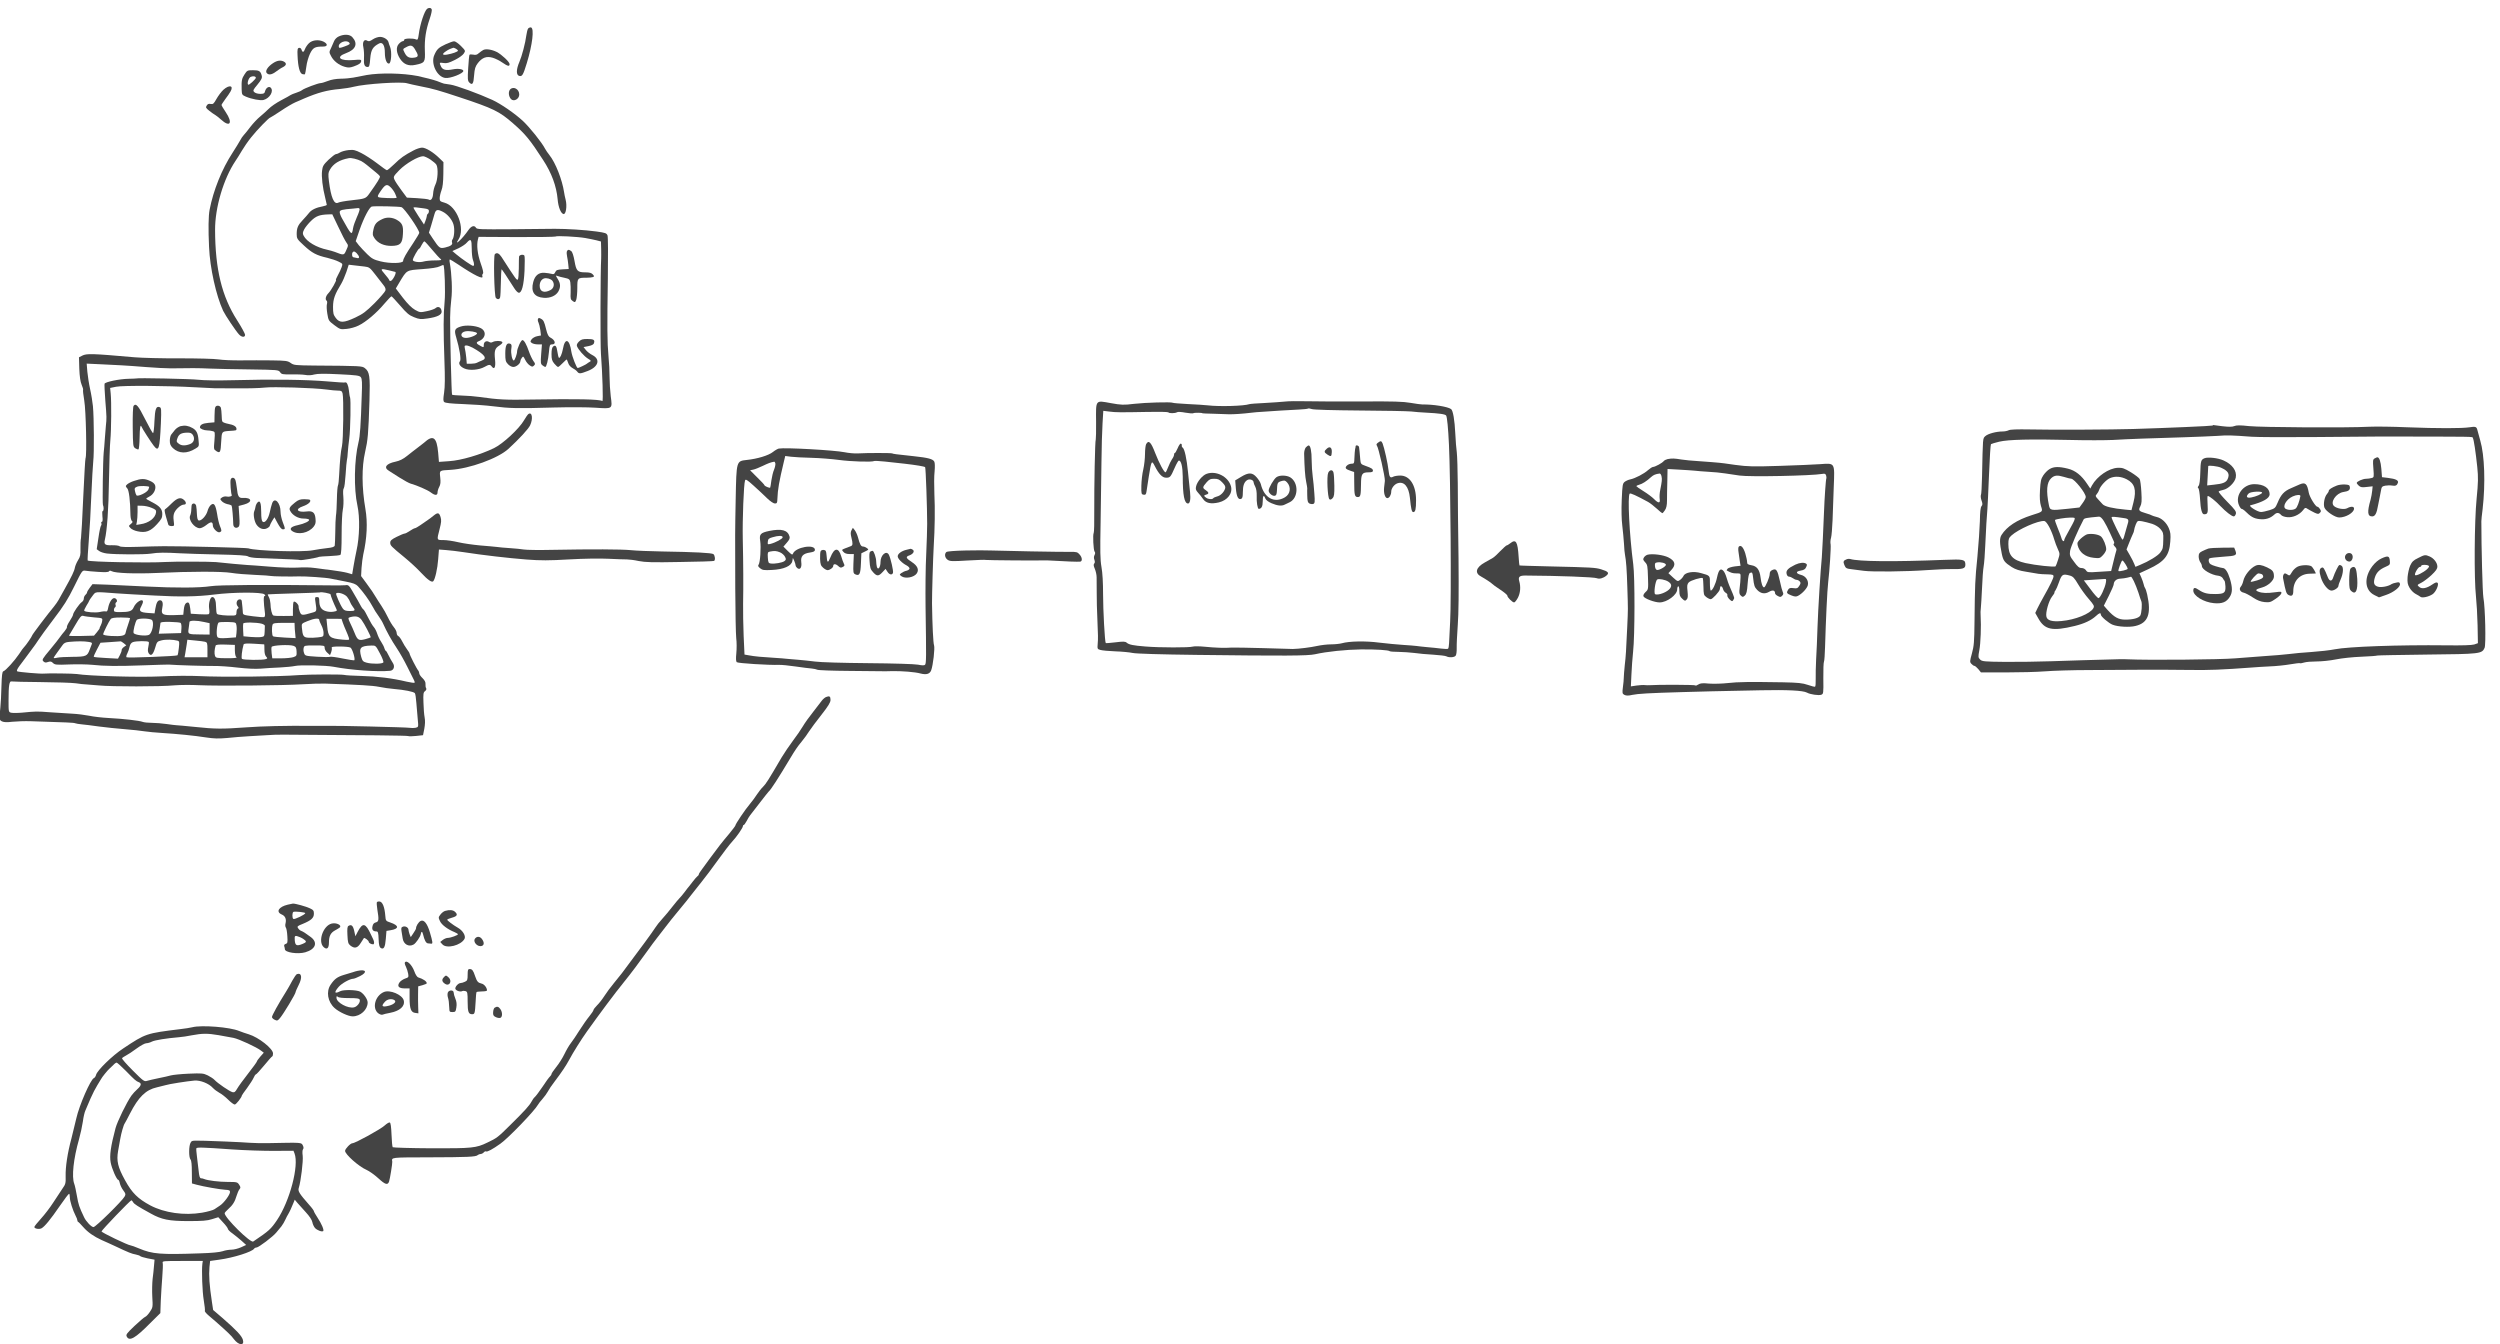 <?xml version="1.0" standalone="no"?>
<!DOCTYPE svg PUBLIC "-//W3C//DTD SVG 20010904//EN"
 "http://www.w3.org/TR/2001/REC-SVG-20010904/DTD/svg10.dtd">
<svg version="1.0" xmlns="http://www.w3.org/2000/svg"
 width="744.065pt" height="400pt" viewBox="0 0 744.065 400"
 preserveAspectRatio="xMidYMid meet">
<g transform="translate(-20.817,411.937) scale(0.032,-0.032)"
fill="#444444" stroke="none">
<path d="M4624 12792 c-25 -18 -67 -144 -79 -240 -6 -45 -10 -52 -24 -46 -28
13 -111 11 -111 -3 0 -7 -6 -13 -13 -13 -8 0 -24 -11 -37 -25 -28 -30 -24 -84
11 -138 35 -53 79 -71 144 -57 87 18 91 24 87 132 -4 106 9 191 45 296 14 40
22 79 19 87 -6 16 -24 19 -42 7z m-116 -374 c38 -62 37 -75 -4 -81 -45 -7 -69
4 -89 43 -19 38 -20 37 13 54 41 23 58 19 80 -16z"/>
<path d="M5563 12608 c-6 -7 -13 -35 -17 -63 -9 -72 -41 -193 -64 -246 -31
-72 -32 -124 -2 -132 27 -7 36 7 70 118 53 173 71 326 39 333 -9 1 -20 -3 -26
-10z"/>
<path d="M3803 12535 c-19 -8 -37 -26 -44 -42 -6 -15 -19 -45 -29 -66 -19 -38
-19 -40 0 -76 23 -45 71 -83 126 -99 34 -10 49 -9 84 3 51 18 70 32 70 52 0
12 -13 13 -67 8 -132 -12 -176 27 -73 64 90 33 112 89 57 149 -24 26 -74 29
-124 7z m96 -59 c10 -12 3 -18 -41 -34 -45 -17 -54 -18 -56 -5 -9 39 70 71 97
39z"/>
<path d="M4118 12507 c-26 -18 -38 -21 -51 -13 -29 19 -48 -11 -37 -60 5 -23
8 -68 6 -100 -4 -62 5 -84 34 -84 15 0 19 13 24 79 7 82 24 109 83 140 32 16
53 -18 53 -86 0 -61 17 -105 39 -101 21 4 27 111 10 154 -7 16 -13 36 -15 44
-5 25 -44 50 -79 50 -18 0 -48 -10 -67 -23z"/>
<path d="M3525 12472 c-15 -14 -31 -38 -37 -53 -12 -34 -24 -37 -33 -8 -4 12
-13 19 -23 17 -14 -3 -17 -15 -14 -73 4 -102 20 -163 44 -171 11 -3 22 -4 25
-1 2 3 8 35 13 72 4 36 20 90 34 119 28 57 45 66 122 66 43 0 45 24 5 45 -44
22 -104 17 -136 -13z"/>
<path d="M4795 12461 c-66 -31 -81 -45 -105 -100 -35 -78 24 -202 101 -213 45
-7 169 41 169 65 0 17 -48 25 -97 15 -65 -13 -96 -5 -111 27 -17 37 -16 38 24
32 29 -5 50 1 104 28 37 18 75 45 84 60 17 26 17 26 -27 71 -24 24 -53 44 -63
43 -11 0 -46 -13 -79 -28z m96 -41 c10 -6 19 -14 19 -18 0 -10 -51 -28 -102
-37 -45 -7 -49 5 -10 31 23 16 36 22 70 33 2 1 12 -4 23 -9z"/>
<path d="M5145 12408 c-11 -6 -30 -20 -42 -30 -16 -15 -29 -18 -51 -13 -17 3
-32 3 -35 -2 -3 -4 -8 -60 -12 -124 -6 -102 -5 -117 10 -133 29 -29 40 -13 45
66 5 63 11 82 34 113 41 53 82 68 139 51 24 -7 65 -27 90 -45 51 -35 67 -38
67 -14 0 20 -73 89 -120 113 -46 23 -101 31 -125 18z"/>
<path d="M3189 12285 c-48 -32 -74 -72 -58 -91 18 -21 47 -17 88 14 20 15 48
34 64 41 32 17 35 36 8 51 -30 16 -63 11 -102 -15z"/>
<path d="M2926 12183 c-27 -41 -30 -58 -28 -140 2 -51 3 -53 40 -69 54 -23
134 -38 163 -31 58 15 99 83 67 115 -16 16 -44 -2 -52 -33 -5 -21 -12 -25 -45
-25 -23 0 -46 7 -55 16 -15 14 -12 21 30 71 37 46 44 61 39 82 -11 43 -24 51
-81 51 -51 0 -55 -2 -78 -37z m104 -34 c0 -11 -63 -69 -70 -64 -15 9 3 67 24
74 23 9 46 4 46 -10z"/>
<path d="M4060 12175 c-41 -8 -97 -18 -125 -24 -27 -5 -80 -10 -117 -10 -42
-1 -86 -8 -118 -21 -28 -11 -58 -20 -68 -20 -22 0 -153 -49 -172 -65 -8 -7
-33 -18 -55 -25 -22 -7 -44 -16 -50 -20 -5 -4 -46 -27 -90 -50 -44 -23 -96
-59 -115 -79 -20 -20 -56 -52 -80 -72 -25 -20 -65 -63 -90 -95 -24 -32 -52
-67 -62 -77 -10 -10 -25 -32 -34 -50 -9 -17 -41 -69 -70 -114 -100 -153 -179
-350 -214 -531 -11 -58 -13 -181 -5 -347 8 -194 66 -453 131 -593 19 -40 117
-187 147 -219 25 -28 57 -30 57 -4 0 10 -33 71 -74 135 -142 222 -204 475
-205 841 -1 207 79 476 189 640 15 22 42 65 60 96 18 31 57 88 87 125 53 67
166 184 178 184 3 0 47 28 97 61 50 34 111 70 137 81 25 11 60 25 76 33 133
57 219 80 335 90 41 4 100 13 130 21 105 27 448 50 498 32 12 -4 71 -17 130
-29 105 -20 165 -37 352 -99 321 -106 375 -133 502 -244 116 -101 158 -153
280 -341 79 -121 124 -243 135 -365 6 -74 30 -133 55 -138 22 -4 34 73 20 131
-6 23 -13 56 -15 72 -17 114 -79 274 -136 345 -15 19 -34 46 -41 60 -29 57
-143 199 -206 258 -76 70 -203 158 -285 196 -122 56 -338 135 -389 142 -30 4
-57 8 -60 9 -3 0 -32 11 -65 24 -33 12 -114 33 -180 47 -139 27 -346 31 -475
9z"/>
<path d="M2728 12038 c-19 -18 -48 -56 -64 -85 -25 -45 -32 -51 -54 -47 -18 4
-28 0 -37 -15 -11 -17 -8 -23 25 -49 20 -16 44 -33 54 -38 9 -5 33 -24 53 -42
85 -78 114 -34 45 68 -22 32 -40 63 -39 67 0 4 16 28 34 53 19 25 42 58 50 73
31 55 -12 64 -67 15z"/>
<path d="M5395 12041 c-18 -21 -15 -62 7 -88 25 -30 78 -2 78 41 0 50 -54 80
-85 47z"/>
<path d="M4495 11473 c-85 -45 -118 -68 -178 -127 -32 -31 -62 -56 -68 -56 -5
0 -46 29 -91 64 -46 35 -112 78 -148 96 -56 28 -71 32 -118 27 -29 -3 -64 -13
-77 -21 -14 -9 -31 -16 -39 -16 -8 0 -39 -24 -69 -52 -48 -47 -56 -59 -61
-103 -7 -54 5 -158 29 -251 8 -32 15 -62 15 -66 0 -4 -17 -10 -37 -14 -62 -11
-107 -33 -128 -61 -11 -14 -37 -44 -58 -66 -46 -48 -57 -74 -57 -132 0 -40 4
-47 67 -105 74 -69 116 -92 218 -115 37 -9 85 -25 106 -36 37 -18 38 -20 27
-51 -6 -18 -22 -52 -35 -75 -13 -24 -21 -43 -18 -43 11 0 -45 -99 -70 -124
-25 -25 -33 -60 -16 -70 5 -4 6 -18 2 -32 -4 -14 -2 -55 4 -90 10 -61 12 -65
65 -105 54 -40 56 -41 115 -35 33 3 83 17 110 31 69 33 169 118 240 203 33 39
63 70 67 69 4 -1 40 -40 81 -87 60 -70 82 -89 128 -107 50 -20 63 -21 125 -12
93 13 136 35 132 67 -4 36 -32 51 -55 30 -10 -9 -47 -22 -82 -29 -61 -13 -65
-13 -110 12 -31 18 -67 53 -113 112 l-66 87 33 56 c71 118 63 113 213 124 84
6 143 15 163 26 17 8 32 14 34 12 11 -12 19 -257 11 -337 -12 -123 -12 -271
-2 -551 6 -160 5 -246 -3 -299 -9 -60 -9 -77 1 -87 9 -9 63 -15 173 -19 88 -3
216 -12 285 -21 148 -19 219 -21 565 -11 143 4 316 3 385 -2 160 -11 157 -13
141 106 -6 49 -11 130 -11 179 0 49 -4 136 -10 194 -12 132 -13 262 -6 727 3
216 2 382 -3 396 -9 22 -19 25 -103 37 -112 15 -272 25 -388 25 -47 0 -229 -2
-404 -4 -283 -2 -320 -1 -328 13 -15 27 -44 18 -71 -21 -53 -78 -139 -159 -92
-87 65 100 -15 311 -130 342 -40 11 -45 15 -45 41 0 16 7 48 16 72 12 30 17
78 18 154 l1 110 -38 37 c-57 56 -127 98 -161 98 -17 0 -54 -12 -81 -27z m159
-84 c25 -17 51 -39 56 -49 18 -33 12 -142 -10 -184 -10 -21 -20 -58 -21 -83
-3 -47 -20 -70 -41 -56 -7 4 -56 10 -108 13 l-95 5 -52 70 c-29 39 -58 83 -64
98 -11 27 -9 31 47 89 59 60 173 127 220 128 11 0 42 -14 68 -31z m-644 -14
c14 -7 37 -24 52 -36 15 -13 48 -40 72 -59 25 -19 47 -40 50 -47 4 -11 -20
-51 -100 -163 -31 -44 -39 -46 -165 -60 -57 -6 -112 -16 -123 -22 -38 -20 -67
47 -86 199 -8 65 -7 80 8 106 32 58 90 93 177 109 23 5 79 -9 115 -27z m316
-304 c8 -18 14 -35 14 -37 0 -8 -156 -3 -169 5 -11 7 -7 18 18 54 45 66 60 72
94 39 16 -15 35 -42 43 -61z m59 -125 c27 -9 165 -209 165 -239 0 -5 -26 -49
-57 -96 -68 -101 -93 -146 -93 -165 0 -23 -122 -26 -210 -4 -64 16 -82 26
-123 66 -27 26 -62 64 -79 84 l-29 38 36 105 c40 114 91 212 114 217 27 6 256
1 276 -6z m208 -11 c37 -5 47 -10 47 -25 0 -10 -4 -22 -10 -25 -5 -3 -10 -14
-10 -23 -1 -9 -7 -30 -14 -47 l-12 -30 -51 77 c-28 43 -49 79 -47 81 3 2 14 3
27 1 12 -2 43 -6 70 -9z m-598 -5 c3 -5 -8 -39 -25 -76 -16 -36 -33 -83 -36
-105 -11 -69 -14 -66 -103 94 -12 21 -21 46 -21 57 0 19 20 25 125 33 22 2 43
4 47 5 4 1 10 -2 13 -8z m771 -25 c46 -22 91 -76 103 -122 12 -42 6 -119 -11
-139 -4 -6 -6 -18 -3 -26 8 -20 -13 -35 -64 -47 -50 -11 -54 -8 -117 86 l-34
52 21 68 c11 37 25 85 31 106 12 41 27 46 74 22z m-969 -142 c30 -65 64 -130
75 -145 19 -27 19 -28 -1 -72 -21 -49 -22 -49 -106 -16 -16 6 -48 15 -70 20
-101 21 -191 75 -220 130 -11 21 -10 30 5 60 10 19 39 55 64 79 46 45 79 57
159 60 l38 1 56 -117z m2298 -104 c33 -6 79 -15 103 -21 l42 -11 2 -71 c0 -39
1 -78 0 -86 -7 -117 -9 -804 -2 -890 14 -186 22 -442 13 -437 -28 17 -234 21
-653 14 -242 -5 -315 -1 -490 24 -41 6 -115 12 -163 13 -48 1 -89 5 -92 8 -5
5 -19 545 -18 718 0 47 5 123 11 170 11 80 4 234 -14 338 -4 17 -3 32 1 32 3
0 38 -21 77 -47 150 -101 238 -144 225 -109 -3 7 -1 18 5 24 7 7 0 38 -21 97
-30 86 -39 168 -25 223 l6 22 354 -2 c195 -1 357 2 361 5 8 9 202 -1 278 -14z
m-1057 -96 c0 -43 5 -91 11 -106 13 -34 14 -57 2 -57 -11 0 -106 65 -155 106
l-38 32 57 26 c31 15 66 38 77 52 37 42 46 32 46 -53z m-368 -13 c34 -41 70
-80 79 -86 13 -10 3 -13 -54 -13 -38 0 -85 -5 -103 -10 -39 -12 -102 -3 -102
14 0 17 50 105 59 105 4 0 15 16 24 36 10 19 21 34 26 32 5 -2 37 -37 71 -78z
m-680 -68 c0 -10 -7 -13 -22 -8 -13 3 -26 6 -29 6 -14 0 -19 33 -8 47 10 11
16 10 36 -8 12 -13 23 -29 23 -37z m51 -88 c43 -5 50 -10 98 -72 28 -37 62
-81 77 -99 18 -22 24 -38 19 -53 -4 -12 -49 -64 -100 -116 -80 -79 -107 -100
-179 -134 -109 -51 -146 -52 -182 -5 -23 31 -26 44 -26 105 1 73 16 115 77
215 13 22 34 71 47 108 l22 68 51 -6 c27 -3 71 -8 96 -11z m226 -35 c27 -7 53
-13 60 -15 16 -4 -25 -84 -44 -84 -7 0 -13 4 -13 9 0 4 -18 29 -41 55 -44 50
-41 54 38 35z"/>
<path d="M4210 10837 c-57 -26 -75 -47 -86 -98 -10 -45 -9 -53 10 -82 31 -46
89 -72 159 -71 81 2 100 21 105 110 5 78 -6 103 -58 133 -41 23 -91 26 -130 8z"/>
<path d="M5923 10535 c-3 -9 -2 -30 2 -48 4 -18 9 -51 11 -74 l4 -42 -57 -3
c-49 -3 -59 -6 -68 -26 -8 -18 -15 -22 -35 -16 -14 4 -44 8 -67 10 -52 3 -87
-25 -103 -86 -24 -91 10 -141 99 -147 59 -4 111 19 134 58 23 41 22 74 -5 117
-21 34 -21 35 -2 28 10 -4 40 -12 66 -17 42 -9 48 -14 53 -42 3 -18 4 -61 3
-95 -3 -57 0 -66 19 -79 21 -14 23 -14 33 12 5 14 10 64 10 109 0 94 1 96 87
96 23 0 49 3 58 6 14 6 14 8 -1 25 -13 14 -31 19 -69 19 -73 0 -85 12 -101
106 -9 50 -20 84 -31 92 -22 16 -32 15 -40 -3z m-135 -273 c23 -29 15 -70 -18
-87 -59 -31 -100 -15 -100 40 0 33 15 59 40 68 23 8 63 -3 78 -21z"/>
<path d="M5253 10509 c-14 -14 -6 -388 9 -406 15 -18 35 -16 40 5 3 9 6 71 7
137 1 66 4 121 6 123 3 3 51 -69 118 -175 15 -24 34 -43 43 -43 28 0 46 69 53
203 3 71 3 134 -1 142 -9 15 -47 9 -50 -9 -1 -6 -2 -54 -2 -108 -1 -53 -4
-100 -9 -104 -10 -10 -17 -1 -152 209 -23 35 -44 44 -62 26z"/>
<path d="M5654 9906 c-3 -8 -1 -23 5 -33 5 -11 13 -42 17 -70 l6 -50 -36 -7
c-20 -4 -42 -17 -51 -29 -14 -20 -14 -23 2 -34 9 -7 34 -13 55 -13 l39 0 -7
-90 c-6 -82 -5 -92 12 -105 10 -8 22 -15 26 -15 11 0 27 62 34 138 6 67 8 72
30 72 39 0 28 41 -16 63 -18 9 -28 28 -40 77 -18 74 -24 86 -51 100 -15 8 -21
7 -25 -4z"/>
<path d="M4936 9836 c-57 -18 -63 -33 -42 -102 30 -100 47 -206 35 -220 -18
-21 -1 -50 40 -68 47 -22 138 -14 189 15 41 23 51 24 67 2 24 -32 37 -5 30 63
-9 84 -2 108 41 134 24 16 32 26 25 33 -12 12 -64 12 -88 -1 -11 -7 -23 -6
-34 1 -24 15 -49 1 -49 -28 0 -25 -1 -25 -29 -10 -41 21 -46 33 -19 44 67 26
77 94 18 123 -47 23 -136 30 -184 14z m151 -62 c5 -15 -62 -44 -103 -44 -56 0
-57 54 -1 62 35 5 100 -6 104 -18z m-40 -135 c112 -63 139 -100 86 -119 -16
-6 -36 -15 -45 -20 -10 -6 -35 -10 -57 -10 l-39 0 -5 58 c-3 31 -9 69 -13 85
-5 23 -3 27 15 27 11 0 37 -10 58 -21z"/>
<path d="M6035 9696 c-17 -17 -23 -31 -18 -43 12 -32 66 -93 101 -115 31 -19
33 -22 16 -31 -11 -6 -21 -13 -24 -16 -6 -7 -78 -41 -86 -41 -11 0 -52 107
-59 150 -17 122 -60 136 -79 27 -9 -48 -27 -88 -37 -82 -4 3 -10 28 -14 55 -8
55 -18 68 -40 50 -10 -8 -15 -32 -15 -70 0 -48 5 -64 26 -89 14 -17 30 -31 35
-31 5 0 25 17 44 37 19 20 36 35 38 32 1 -2 7 -17 13 -34 5 -17 22 -36 39 -45
16 -8 36 -23 43 -32 17 -23 28 -23 97 4 101 38 123 108 46 148 -22 11 -49 32
-61 47 l-22 28 46 9 c30 6 48 15 51 28 10 30 -3 38 -61 38 -45 0 -59 -4 -79
-24z"/>
<path d="M5480 9668 c-11 -24 -20 -52 -20 -62 0 -26 -22 -86 -31 -86 -15 0
-29 69 -23 108 5 33 3 43 -10 48 -32 12 -46 -14 -46 -91 0 -63 3 -76 25 -99
14 -15 35 -26 50 -26 27 0 65 31 65 53 0 7 6 22 14 32 13 17 14 16 31 -18 9
-20 28 -43 42 -52 22 -15 27 -15 40 -2 13 13 13 18 -6 43 -11 16 -30 56 -41
88 -23 67 -45 106 -61 106 -5 0 -19 -19 -29 -42z"/>
<path d="M1415 9565 l-30 -15 3 -107 c3 -73 10 -120 22 -149 10 -23 16 -44 13
-47 -2 -3 2 -48 11 -99 16 -91 25 -516 12 -537 -3 -4 -12 -165 -21 -357 -8
-192 -18 -365 -21 -384 -4 -19 -6 -65 -5 -102 2 -55 -2 -73 -23 -106 -13 -21
-26 -52 -29 -68 -5 -32 -30 -83 -96 -201 -25 -43 -50 -89 -57 -102 -7 -13 -26
-40 -42 -60 -53 -63 -202 -260 -202 -267 0 -8 -61 -97 -75 -109 -6 -5 -28 -35
-47 -65 -40 -60 -125 -155 -147 -161 -10 -4 -14 -37 -17 -139 -2 -74 -6 -162
-10 -195 -12 -113 -11 -119 16 -132 18 -8 45 -9 95 -3 39 4 117 7 175 5 341
-11 396 -13 410 -19 8 -3 35 -8 60 -10 25 -2 97 -11 160 -20 63 -8 171 -20
240 -25 69 -6 152 -14 185 -20 33 -5 105 -12 160 -15 145 -9 306 -25 413 -42
72 -11 115 -12 195 -5 56 6 145 13 197 16 52 3 129 7 170 10 41 3 111 6 155 5
776 -4 1154 -8 1162 -13 5 -3 39 -3 74 1 l64 7 12 60 c7 38 9 76 3 105 -5 25
-10 87 -11 139 -3 80 -1 95 15 106 11 9 15 19 10 27 -5 7 -7 24 -6 38 2 17 -7
35 -27 55 -17 16 -31 36 -31 45 0 9 -4 20 -9 26 -13 12 -81 146 -81 158 0 5
-11 23 -24 40 -13 17 -33 50 -45 74 -12 24 -28 45 -36 49 -8 3 -15 16 -15 28
0 13 -12 38 -27 55 -14 17 -39 58 -54 90 -15 32 -42 80 -61 108 -18 27 -41 62
-50 78 -29 48 -41 66 -91 134 l-48 65 4 75 c3 41 10 98 16 125 35 152 42 299
20 425 -34 197 -35 389 -3 527 26 114 31 168 41 483 7 224 1 265 -43 299 -26
20 -36 21 -474 24 -173 2 -187 3 -216 24 -28 20 -44 22 -175 24 -79 1 -208 1
-287 0 -78 -1 -172 3 -208 9 -37 6 -199 10 -363 10 -163 -1 -352 4 -421 10
-397 35 -442 36 -485 15z m370 -90 c39 -2 140 -9 225 -16 85 -7 189 -12 230
-12 181 3 252 3 360 -2 63 -3 233 -6 378 -8 257 -4 263 -4 278 -26 14 -20 23
-21 102 -20 48 1 107 -1 130 -5 27 -5 60 -4 86 4 30 8 91 9 230 2 167 -8 191
-12 203 -28 11 -15 13 -52 8 -169 -9 -279 -16 -380 -30 -435 -40 -163 -45
-433 -10 -590 24 -110 20 -292 -9 -420 -8 -36 -20 -99 -27 -141 l-13 -77 -45
13 c-25 7 -91 18 -146 25 -55 6 -128 16 -163 21 -34 5 -102 7 -150 3 -50 -3
-163 0 -267 9 -99 8 -191 15 -205 15 -26 1 -211 18 -290 27 -48 5 -394 6 -470
1 -162 -10 -710 0 -724 14 -2 3 2 84 10 180 8 96 19 288 24 425 6 138 14 280
18 318 9 75 7 404 -3 512 -4 39 -15 110 -26 158 -11 49 -22 122 -26 163 l-6
75 129 -6 c71 -4 161 -8 199 -10z m-220 -1921 c63 -4 95 -3 99 5 5 8 13 8 26
1 34 -18 215 -25 420 -16 309 15 606 15 690 1 47 -8 147 -16 223 -19 76 -3
142 -8 146 -10 6 -4 193 -7 261 -4 58 2 255 -11 298 -21 26 -5 88 -18 137 -27
72 -14 95 -23 115 -44 47 -50 108 -135 134 -185 14 -27 39 -68 56 -90 16 -22
37 -56 45 -75 29 -66 78 -155 126 -226 27 -40 71 -118 99 -175 28 -57 56 -112
61 -122 6 -11 8 -21 5 -24 -3 -3 -36 2 -73 10 -133 32 -280 50 -418 53 -77 2
-151 6 -165 10 -26 6 -325 5 -420 -2 -191 -15 -717 -20 -930 -9 -80 4 -239 3
-355 -3 -207 -10 -673 4 -780 22 -29 5 -273 8 -305 4 -28 -4 -237 14 -249 21
-8 5 -1 21 21 51 18 23 40 52 48 64 8 12 35 48 60 81 25 33 56 76 68 96 12 20
75 106 140 192 95 124 133 184 193 306 73 148 74 150 103 146 16 -3 71 -8 121
-11z m-535 -1025 c140 -1 287 -6 325 -11 39 -6 79 -10 90 -10 11 0 67 -5 125
-10 120 -12 574 -12 706 1 49 4 152 5 229 1 172 -8 781 -3 965 9 74 5 167 7
205 6 321 -11 440 -18 500 -30 39 -8 102 -17 140 -20 96 -8 183 -25 194 -39 5
-6 11 -47 14 -91 4 -44 9 -112 13 -152 7 -72 7 -72 -20 -79 -14 -3 -41 -3 -59
0 -28 5 -692 21 -767 18 -14 0 -72 0 -130 0 -266 2 -468 -3 -620 -14 -222 -16
-287 -16 -475 4 -88 9 -167 16 -175 16 -8 0 -49 5 -90 11 -41 6 -103 11 -137
11 -34 0 -73 4 -86 9 -30 12 -181 29 -317 36 -58 3 -139 12 -180 21 -41 8
-111 17 -155 19 -44 3 -136 9 -205 13 -130 10 -137 9 -262 -3 -43 -4 -89 -4
-103 -1 -25 6 -25 7 -25 114 0 140 7 184 29 177 9 -2 131 -5 271 -6z"/>
<path d="M1917 9353 c-1 -1 -34 -2 -72 -3 -86 -2 -215 -29 -222 -46 -2 -7 1
-77 7 -156 13 -160 13 -162 5 -238 -3 -30 -7 -86 -10 -125 -2 -38 -7 -92 -10
-120 -7 -69 -13 -478 -7 -489 9 -17 8 -56 -2 -56 -5 0 -6 -22 -3 -50 4 -32 2
-50 -5 -50 -5 0 -8 -6 -5 -14 3 -7 2 -17 -3 -22 -5 -5 -16 -56 -24 -114 l-16
-105 23 -17 c12 -9 45 -20 72 -23 83 -10 346 -11 410 -1 65 11 132 11 270 3
50 -3 209 -8 354 -11 186 -4 268 -9 278 -18 9 -7 47 -13 87 -15 325 -12 391
-15 398 -19 7 -5 163 22 176 30 4 2 48 5 97 7 50 2 95 7 101 11 8 6 12 66 12
191 0 100 5 203 11 230 6 27 8 77 5 117 -4 44 -3 74 4 82 6 7 13 65 17 128 4
63 9 124 12 134 3 11 7 42 8 70 2 28 8 87 14 131 11 81 16 368 7 384 -3 4 -7
31 -10 60 -5 50 -21 85 -35 77 -4 -3 -80 2 -169 10 -189 16 -514 21 -867 11
-150 -4 -282 -2 -330 4 -64 8 -572 19 -578 12z m548 -82 c83 -5 164 -9 180 -9
17 0 111 0 210 -1 99 -1 214 2 255 7 82 10 457 -2 578 -18 40 -6 88 -10 107
-10 29 0 36 -4 42 -27 11 -43 7 -435 -6 -490 -12 -53 -19 -132 -26 -266 -2
-48 -7 -93 -11 -99 -4 -6 -9 -64 -10 -127 -1 -64 -5 -134 -9 -156 -3 -22 -6
-89 -6 -150 -1 -60 -3 -117 -5 -126 -3 -12 -22 -19 -72 -24 -37 -4 -97 -13
-133 -20 -92 -19 -531 -6 -599 18 -15 6 -620 21 -785 20 -49 0 -160 -3 -245
-6 -104 -3 -159 -2 -168 6 -7 6 -40 10 -72 9 -63 -2 -75 8 -64 52 20 82 35
287 38 546 3 162 8 333 13 380 9 94 11 356 3 435 l-5 50 55 11 c61 13 479 10
735 -5z"/>
<path d="M1893 9098 c-6 -8 -9 -85 -8 -196 2 -175 3 -183 23 -198 12 -8 26
-13 31 -10 4 3 9 51 10 108 1 93 8 130 18 102 6 -16 89 -146 113 -176 47 -61
56 -33 67 209 5 129 4 143 -11 149 -33 13 -44 -16 -49 -131 -2 -60 -8 -110
-13 -110 -5 0 -38 58 -74 130 -63 126 -85 151 -107 123z"/>
<path d="M2654 9088 c-5 -7 -8 -42 -8 -78 l-1 -65 -58 -5 c-53 -5 -76 -18 -77
-42 0 -12 37 -28 67 -28 15 0 38 -3 51 -7 23 -6 23 -8 17 -88 -7 -80 -7 -82
18 -98 35 -22 40 -12 45 91 5 92 5 92 74 97 67 4 68 4 68 19 0 22 -26 38 -77
47 -26 5 -50 14 -54 21 -4 6 -7 33 -7 60 -1 27 -4 58 -7 68 -7 22 -40 27 -51
8z"/>
<path d="M2332 8910 c-17 -4 -42 -20 -55 -36 -12 -15 -27 -35 -34 -43 -7 -9
-13 -34 -13 -57 0 -31 6 -46 28 -68 56 -53 131 -55 211 -5 33 20 34 21 28 78
-5 65 -19 92 -56 113 -36 21 -71 27 -109 18z m112 -82 c22 -35 10 -73 -28 -86
-46 -17 -80 -15 -105 6 -20 15 -21 21 -10 50 13 37 36 50 91 51 28 1 41 -5 52
-21z"/>
<path d="M2796 8412 c-6 -18 2 -130 10 -143 6 -11 -25 -20 -49 -14 -12 3 -31
-1 -42 -9 -19 -14 -19 -15 -1 -35 10 -11 34 -23 52 -27 19 -3 36 -10 39 -14 5
-8 14 -117 15 -171 0 -31 26 -45 48 -27 12 10 13 29 8 104 l-6 91 52 14 c81
22 71 66 -13 61 -37 -3 -48 15 -55 89 -4 35 -11 72 -16 82 -11 22 -35 22 -42
-1z"/>
<path d="M1897 8400 c-26 -8 -54 -23 -64 -32 -16 -16 -16 -18 1 -37 16 -18 28
-111 30 -251 1 -25 7 -49 14 -53 9 -6 7 -13 -10 -27 -22 -18 -22 -19 -4 -38
10 -12 40 -26 68 -31 74 -16 118 0 179 67 41 45 49 60 49 93 0 48 -24 76 -99
113 -28 15 -51 28 -51 31 0 2 13 11 30 20 38 19 63 66 54 101 -5 19 -20 32
-50 45 -48 22 -81 22 -147 -1z m141 -55 c1 -1 -2 -13 -8 -26 -12 -27 -96 -67
-110 -53 -4 5 -11 23 -14 39 -6 27 -3 32 21 42 23 9 99 7 111 -2z m22 -195
c37 -15 45 -22 42 -42 -6 -53 -67 -100 -146 -111 l-38 -6 6 31 c3 17 6 57 6
89 l0 59 43 -1 c23 0 62 -8 87 -19z"/>
<path d="M2251 8195 c-25 -25 -52 -50 -60 -55 -13 -7 -12 -17 3 -72 10 -35 20
-69 22 -75 2 -7 15 -13 30 -13 26 0 26 1 20 50 -5 36 -2 58 8 79 19 36 62 71
87 71 24 0 24 22 1 43 -31 28 -61 20 -111 -28z"/>
<path d="M3394 8199 c-49 -39 -58 -54 -44 -78 21 -41 74 -71 123 -71 25 0 48
-4 52 -10 8 -13 -43 -38 -104 -51 -62 -13 -82 -33 -55 -54 56 -40 155 -21 203
41 16 21 20 37 16 73 -5 57 -26 74 -81 67 -90 -12 -114 22 -34 49 47 16 78 44
63 59 -3 3 -27 6 -53 6 -38 0 -55 -6 -86 -31z"/>
<path d="M3182 8193 c-6 -16 -16 -53 -22 -83 -14 -64 -46 -106 -67 -89 -9 8
-13 36 -13 88 0 87 -11 115 -34 91 -8 -8 -17 -26 -19 -40 -2 -14 -7 -33 -12
-43 -11 -27 1 -97 23 -126 26 -36 65 -48 97 -31 14 7 25 18 25 23 0 5 10 25
21 44 l22 35 30 -56 c20 -37 36 -56 48 -56 24 0 24 3 -1 68 -11 29 -20 71 -20
93 0 86 -55 143 -78 82z"/>
<path d="M2437 8183 c-4 -3 -7 -24 -7 -45 0 -22 -5 -48 -10 -58 -21 -40 37
-119 89 -120 13 0 41 14 62 31 41 33 59 31 59 -5 0 -28 44 -71 64 -63 20 8 20
15 2 58 -8 19 -20 69 -26 111 -15 89 -30 110 -60 83 -11 -10 -25 -35 -30 -57
-12 -42 -56 -90 -80 -86 -11 2 -16 19 -18 58 -1 30 -4 65 -7 78 -5 21 -24 29
-38 15z"/>
<path d="M1485 7406 c-14 -18 -25 -38 -25 -43 0 -6 -7 -16 -15 -23 -8 -7 -15
-22 -15 -34 0 -12 -8 -26 -19 -33 -22 -14 -81 -99 -81 -117 0 -7 -14 -33 -31
-59 -17 -26 -28 -50 -26 -55 3 -4 -7 -22 -21 -39 -15 -17 -34 -41 -42 -53 -8
-13 -50 -66 -93 -118 -72 -86 -78 -96 -63 -110 12 -12 22 -14 43 -6 22 7 31 6
46 -9 17 -17 31 -19 151 -14 72 3 167 1 211 -3 121 -13 238 -14 480 -5 121 4
227 8 235 7 72 -6 343 -14 415 -13 50 1 151 -6 225 -15 85 -10 165 -14 215
-10 44 4 125 9 180 11 55 3 118 9 139 14 47 11 290 6 362 -8 161 -31 406 -48
523 -37 35 4 47 42 24 75 -10 15 -27 45 -38 68 -11 24 -23 43 -26 43 -4 0 -9
10 -13 23 -3 13 -17 40 -30 60 -14 20 -30 54 -37 76 -7 22 -21 50 -32 62 -11
12 -35 52 -53 89 -18 37 -37 71 -44 75 -6 4 -16 17 -21 28 -6 12 -20 38 -32
58 -12 20 -35 60 -51 88 -28 48 -37 56 -61 51 -5 -1 -35 -2 -65 -2 -711 8
-1114 5 -1190 -7 -106 -16 -320 -17 -600 -3 -118 6 -279 14 -357 17 l-142 5
-26 -34z m255 -52 c47 -3 112 -7 145 -9 33 -1 125 -6 205 -11 226 -13 392 -11
550 9 182 23 447 24 470 2 10 -11 11 -15 2 -15 -12 0 -11 -52 3 -162 2 -16 -1
-30 -6 -34 -5 -3 -52 0 -104 7 -92 12 -95 13 -96 38 -1 24 -5 63 -10 104 -2
12 -9 17 -23 15 -25 -4 -34 -42 -14 -65 10 -13 10 -17 1 -20 -7 -3 -13 -18
-13 -34 0 -25 -4 -29 -27 -31 -65 -3 -149 5 -155 16 -4 6 -8 35 -8 64 0 58
-13 92 -35 92 -20 0 -37 -61 -29 -110 4 -26 3 -45 -4 -49 -5 -3 -45 -4 -88 -1
l-79 5 -5 47 c-7 55 -15 66 -38 52 -11 -7 -19 -29 -22 -60 l-5 -49 -85 -3
c-106 -3 -123 6 -111 61 11 48 4 77 -20 77 -22 0 -34 -21 -44 -79 l-7 -43 -59
4 c-76 5 -90 18 -66 59 9 17 17 37 17 45 0 36 -65 -2 -86 -51 -15 -36 -40 -45
-130 -45 -47 0 -54 3 -54 19 0 11 5 23 11 26 6 4 8 14 4 23 -3 8 0 19 6 23 17
10 3 39 -19 39 -21 0 -47 -42 -56 -92 -4 -25 -11 -35 -20 -32 -7 3 -33 1 -57
-5 -41 -9 -132 -2 -145 11 -3 4 6 24 20 47 14 22 26 43 26 47 0 3 14 23 30 44
34 43 11 40 230 24z m1985 -9 c0 -12 29 -84 50 -127 13 -27 13 -27 -22 -34
-19 -4 -52 -2 -72 5 -42 12 -61 42 -61 96 0 29 -4 35 -21 35 -19 0 -21 -4 -15
-42 14 -93 14 -91 -29 -103 -95 -28 -102 -27 -116 8 -7 18 -12 39 -11 48 2 20
-35 55 -46 45 -4 -4 -7 -35 -7 -69 l0 -62 -86 -1 c-47 -1 -91 1 -97 5 -13 8
-25 60 -26 111 -1 19 -7 46 -14 58 -8 13 -12 25 -10 27 2 1 111 5 243 9 131 4
240 8 242 9 7 8 98 -10 98 -18z m153 -22 c12 -15 25 -37 28 -48 4 -11 15 -31
25 -44 28 -35 24 -41 -28 -41 -38 1 -51 5 -64 23 -24 33 -68 135 -62 141 16
15 79 -5 101 -31z m-2353 -192 c78 -6 80 -7 76 -31 -1 -14 -8 -34 -14 -45 -6
-11 -11 -22 -10 -25 1 -3 -11 -19 -25 -37 l-27 -32 -118 -3 c-64 -2 -116 0
-115 3 2 3 28 47 58 98 46 79 57 91 75 86 11 -4 56 -10 100 -14z m2488 -23
c27 -36 90 -158 85 -163 -2 -2 -25 -10 -51 -17 -60 -16 -72 -8 -98 57 -11 28
-29 68 -40 90 -23 49 -23 52 -1 58 52 14 81 7 105 -25z m-2153 15 c0 -4 -9
-32 -19 -62 -11 -31 -21 -65 -23 -76 -4 -25 -42 -32 -135 -27 -46 3 -73 9 -73
16 1 14 54 122 70 141 9 11 35 15 96 15 46 0 84 -3 84 -7z m202 -15 c26 -20 5
-125 -27 -140 -32 -14 -134 -1 -142 18 -6 16 15 102 30 122 6 7 33 12 66 12
32 0 64 -6 73 -12z m1558 -1 c0 -7 9 -29 20 -50 11 -20 20 -52 20 -71 0 -34
-1 -35 -52 -41 -29 -4 -71 -5 -92 -3 -43 3 -51 16 -58 95 -3 36 -2 37 52 59
62 26 110 31 110 11z m219 -26 c7 -20 21 -54 31 -76 10 -22 21 -50 25 -63 7
-23 6 -23 -59 -18 -119 11 -133 23 -142 123 l-7 71 70 0 70 -1 12 -36z m-1290
7 l51 -11 0 -53 0 -53 -82 1 c-121 1 -121 1 -113 56 4 26 8 53 8 60 0 16 68
16 136 0z m-219 -8 c6 -4 10 -26 8 -51 l-3 -44 -104 -3 -104 -3 8 43 c4 24 7
49 8 56 0 9 23 12 88 11 49 -1 93 -5 99 -9z m520 -25 c3 -16 3 -48 0 -70 l-5
-40 -80 -6 c-61 -4 -83 -2 -92 9 -14 17 -5 123 11 135 6 4 45 6 86 5 75 -3 75
-3 80 -33z m235 17 c17 -5 30 -14 29 -20 -1 -7 -2 -32 -2 -56 -2 -41 -4 -44
-34 -48 -18 -3 -62 -2 -98 1 l-65 6 -3 54 c-2 29 -1 58 1 65 5 13 124 11 172
-2z m306 -19 c0 -16 2 -47 5 -71 l4 -44 -99 5 c-55 3 -105 8 -111 12 -11 7
-14 83 -4 109 5 13 24 16 105 16 l99 0 1 -27z m-1088 -139 c16 -5 17 -13 11
-67 -3 -34 -9 -65 -13 -69 -8 -8 -464 -26 -474 -18 -4 4 -1 20 8 36 8 16 18
44 21 62 5 23 14 36 31 43 30 11 140 12 147 1 3 -4 1 -25 -4 -46 -6 -26 -5
-45 3 -58 20 -32 41 -16 60 48 17 58 19 61 60 71 39 10 109 8 150 -3z m255
-10 c20 -6 22 -12 22 -75 l0 -69 -106 0 -107 0 7 38 c4 20 10 57 13 81 l6 44
71 -7 c39 -3 81 -9 94 -12z m-1085 -1 c30 -4 37 -9 31 -22 -4 -9 -12 -31 -19
-49 -22 -62 -34 -67 -158 -68 -62 0 -127 -4 -144 -8 -18 -5 -33 -5 -33 -2 0 4
15 27 33 51 17 24 40 55 50 69 12 18 28 26 60 29 76 7 141 7 180 0z m328 -12
l24 -20 -23 -16 c-12 -9 -21 -22 -20 -28 1 -7 -6 -27 -16 -46 l-18 -34 -110 6
c-61 3 -112 8 -115 11 -3 2 10 33 29 68 l33 63 90 6 c50 3 93 6 96 7 4 1 17
-7 30 -17z m1307 -11 c1 0 2 -22 2 -49 0 -32 6 -55 16 -65 14 -15 14 -17 -3
-23 -27 -11 -211 -9 -222 2 -8 9 0 79 15 133 3 10 25 12 96 8 51 -3 94 -5 96
-6z m-273 -58 c1 -35 6 -56 15 -62 10 -6 -22 -9 -88 -9 -97 1 -104 2 -112 23
-7 20 -5 60 6 94 3 9 27 12 91 10 l88 -3 0 -53z m574 -7 c2 -40 0 -44 -30 -54
-18 -6 -69 -11 -114 -11 l-82 0 -6 47 c-3 26 -3 52 0 59 6 16 165 24 204 10
21 -8 26 -16 28 -51z m261 32 c0 -13 11 -33 25 -45 l25 -22 11 27 c5 14 8 32
5 40 -4 10 12 13 75 13 44 0 89 -4 99 -10 17 -9 47 -106 36 -118 -3 -2 -53 5
-111 17 -58 12 -111 19 -116 15 -6 -3 -60 -3 -120 1 -107 7 -111 8 -120 33 -6
15 -8 37 -4 49 5 22 10 23 100 23 93 0 95 -1 95 -23z m514 -51 c22 -40 36 -78
32 -84 -9 -15 -108 -16 -157 -2 -32 9 -38 16 -49 54 -23 85 -8 102 95 105 40
1 40 0 79 -73z"/>
<path d="M12600 9138 c-30 -3 -113 -9 -185 -13 -71 -3 -137 -8 -145 -11 -48
-17 -277 -24 -386 -11 -29 3 -112 9 -185 12 -74 4 -137 9 -141 12 -15 9 -257
2 -360 -10 -98 -12 -118 -11 -218 7 -143 26 -137 34 -135 -173 1 -86 -1 -160
-3 -165 -7 -12 -15 -424 -14 -665 1 -106 -1 -198 -5 -204 -10 -16 -3 -160 8
-174 7 -8 7 -18 0 -32 -7 -13 -8 -28 -2 -44 6 -16 6 -28 -1 -35 -8 -8 -7 -22
5 -49 9 -21 17 -56 17 -78 1 -22 1 -92 1 -155 0 -63 2 -158 5 -210 8 -186 8
-206 4 -254 -4 -48 -3 -50 25 -58 17 -5 80 -11 140 -13 61 -2 133 -9 160 -15
31 -7 262 -14 595 -18 810 -10 1036 -9 1101 6 111 25 286 43 429 45 144 1 256
-6 267 -17 4 -3 40 -6 82 -6 42 -1 108 -5 146 -10 39 -6 117 -13 175 -16 58
-4 113 -10 122 -15 26 -14 74 -11 87 5 7 8 11 40 10 73 -1 32 4 128 10 213 8
106 10 301 7 620 -4 256 -7 569 -7 695 -1 127 -5 257 -9 290 -5 33 -11 112
-14 175 -6 126 -21 214 -39 228 -31 23 -170 45 -267 43 -14 0 -63 7 -110 15
-68 12 -157 15 -450 13 -201 -1 -432 0 -515 2 -82 2 -175 1 -205 -3z m700 -83
c228 -1 442 -6 475 -9 33 -4 96 -9 140 -11 120 -6 178 -14 186 -27 9 -14 19
-121 26 -270 15 -313 23 -1452 11 -1648 -5 -85 -9 -175 -10 -200 -1 -25 -5
-48 -10 -51 -5 -3 -34 -2 -66 2 -31 4 -88 10 -127 13 -38 4 -83 8 -100 11 -16
2 -73 7 -125 10 -52 3 -151 13 -220 21 -129 17 -280 14 -350 -6 -19 -5 -64
-10 -100 -10 -36 0 -94 -7 -130 -15 -58 -13 -169 -27 -225 -28 -11 0 -135 3
-275 8 -140 4 -273 6 -295 5 -61 -5 -150 -2 -250 8 -49 5 -100 5 -112 1 -28
-10 -306 -10 -438 1 -116 9 -154 17 -176 36 -12 11 -32 12 -103 3 -48 -6 -89
-9 -91 -7 -9 9 -25 308 -25 455 0 105 -5 200 -15 253 -12 69 -13 146 -8 410 3
179 7 433 8 565 1 133 6 294 10 359 l7 118 57 -7 c61 -8 94 -8 364 -3 99 2
181 0 184 -4 6 -11 65 -10 81 1 8 5 41 3 77 -4 35 -6 69 -9 75 -5 9 6 85 5 85
-1 0 -1 45 -3 100 -4 55 -2 120 -4 145 -5 45 -1 132 5 205 14 22 3 76 8 120
10 44 3 118 7 165 11 47 3 120 7 163 9 42 2 80 6 83 9 3 3 20 1 37 -5 19 -6
197 -11 447 -13z"/>
<path d="M13466 8755 c-14 -10 -16 -18 -9 -27 15 -18 77 -293 74 -328 -1 -8
-4 -35 -7 -60 -6 -51 8 -100 30 -100 18 0 36 30 36 60 0 30 27 67 58 78 62 21
105 -30 116 -136 10 -102 17 -132 31 -132 20 0 26 27 26 111 0 139 -58 229
-147 229 -25 0 -55 -5 -66 -11 -28 -15 -36 -3 -43 61 -6 60 -40 211 -55 248
-11 26 -18 27 -44 7z"/>
<path d="M11310 8741 c-5 -11 -10 -52 -10 -91 0 -39 -7 -103 -16 -143 -10 -40
-17 -108 -18 -152 -1 -75 0 -80 21 -83 18 -3 23 3 27 30 3 18 12 80 21 138 24
149 27 155 55 100 39 -77 71 -110 106 -110 37 0 42 5 80 92 16 37 34 68 39 68
21 0 35 -57 36 -149 0 -176 15 -250 49 -251 19 0 26 42 19 105 -4 39 -12 122
-19 186 -12 126 -32 218 -50 229 -6 4 -10 13 -8 20 2 7 -2 14 -8 17 -7 2 -20
-17 -30 -42 -11 -24 -22 -45 -26 -45 -5 0 -8 -7 -8 -16 0 -9 -8 -28 -19 -42
-10 -15 -26 -48 -36 -74 -10 -27 -21 -48 -24 -48 -14 0 -59 84 -96 179 -40
105 -62 125 -85 82z"/>
<path d="M12796 8712 c-9 -11 -16 -35 -16 -58 3 -127 9 -215 19 -262 6 -29 10
-56 10 -60 -1 -4 -1 -35 0 -69 1 -51 5 -64 20 -73 11 -5 27 -7 36 -4 15 6 16
19 10 98 -3 50 -10 120 -15 156 -5 36 -10 104 -10 152 0 85 -11 138 -28 138
-5 0 -16 -8 -26 -18z"/>
<path d="M13259 8723 c0 -5 -2 -17 -5 -28 -2 -11 -5 -46 -6 -77 -2 -56 -3 -58
-28 -58 -15 0 -34 -8 -44 -19 -19 -21 -10 -32 39 -48 l30 -10 1 -104 c0 -113
5 -129 34 -129 24 0 28 17 29 120 1 97 9 110 73 110 26 0 38 4 38 14 0 18 -13
26 -69 46 -43 15 -45 18 -49 60 -2 25 -5 56 -6 70 -2 14 -4 33 -5 43 -1 16
-30 25 -32 10z"/>
<path d="M12992 8701 c-28 -24 -28 -35 3 -55 34 -23 40 -20 42 18 4 45 -17 62
-45 37z"/>
<path d="M13004 8476 c-15 -31 -6 -232 11 -246 8 -7 17 -4 30 10 14 16 17 36
16 117 -1 54 -4 108 -8 121 -7 29 -35 28 -49 -2z"/>
<path d="M11873 8466 c-38 -13 -89 -74 -98 -117 -6 -24 -2 -36 17 -57 14 -15
35 -41 47 -59 27 -40 73 -50 147 -33 83 20 132 86 113 152 -26 89 -138 146
-226 114z m146 -80 c26 -27 31 -39 26 -57 -11 -35 -44 -67 -76 -74 -16 -4 -31
-11 -34 -16 -9 -13 -47 -10 -67 5 -23 17 -23 22 2 29 27 7 25 21 -5 41 -32 21
-31 28 6 71 26 30 38 35 73 35 35 0 48 -6 75 -34z"/>
<path d="M12192 8437 l-53 -32 6 -75 c7 -77 22 -107 49 -97 12 5 16 20 16 61
0 62 12 96 41 114 22 14 59 1 59 -21 0 -7 7 -25 16 -42 9 -18 14 -50 13 -85
-3 -57 8 -120 19 -120 25 1 37 23 37 70 0 54 10 65 24 27 6 -15 28 -32 59 -45
54 -23 92 -27 120 -13 9 5 30 15 46 22 84 39 87 184 6 233 -35 20 -99 21 -127
1 -25 -17 -73 -100 -73 -125 0 -23 34 -53 57 -48 14 2 18 14 20 48 3 72 5 77
40 88 29 9 36 7 53 -10 41 -44 33 -110 -18 -140 -99 -59 -194 -7 -225 123 -4
15 -21 43 -39 63 -40 46 -74 47 -146 3z"/>
<path d="M5565 9022 c-6 -4 -24 -29 -40 -57 -45 -79 -197 -220 -280 -260 -128
-62 -307 -114 -415 -121 l-97 -7 -7 84 c-13 147 -47 172 -132 94 -7 -5 -33
-26 -58 -45 -26 -19 -70 -54 -99 -77 -37 -30 -70 -46 -108 -54 -87 -18 -113
-54 -61 -85 15 -10 61 -39 102 -65 41 -26 86 -50 100 -54 58 -16 157 -59 186
-81 40 -31 64 -31 64 -1 0 12 7 36 16 52 12 22 14 45 9 88 -7 67 -10 64 95 70
176 10 444 107 540 196 101 93 184 183 201 218 29 61 19 130 -16 105z"/>
<path d="M21229 8915 c-5 -4 -412 -22 -739 -32 -194 -6 -755 -9 -961 -4 -117
2 -183 0 -197 -8 -11 -6 -37 -11 -56 -11 -59 0 -136 -21 -160 -43 -25 -24 -23
-4 -31 -379 -2 -86 -6 -162 -10 -168 -4 -7 -2 -30 5 -51 11 -31 11 -41 0 -54
-9 -11 -14 -55 -15 -138 -2 -67 -12 -216 -23 -332 -22 -219 -23 -253 -27 -605
-2 -186 -5 -226 -24 -294 -20 -74 -21 -80 -5 -97 10 -11 22 -19 28 -19 6 0 22
-14 36 -30 l25 -31 230 0 c127 0 291 4 365 10 74 6 261 12 415 12 154 1 379 2
500 3 121 0 315 0 430 -2 181 -3 300 2 585 23 30 3 102 7 160 10 58 2 143 11
189 19 47 8 88 13 91 11 4 -3 22 0 41 6 19 6 71 10 116 10 45 0 126 8 179 19
54 11 158 22 237 25 77 3 144 8 148 11 4 2 212 6 463 9 495 5 510 7 535 62 14
30 6 378 -11 468 -8 45 -19 468 -19 710 0 11 5 63 12 115 27 237 18 500 -22
635 -11 39 -23 81 -26 95 -8 35 -17 38 -74 29 -71 -11 -298 -11 -579 0 -135 6
-295 8 -355 5 -198 -11 -1005 -6 -1118 6 -81 9 -116 9 -136 0 -20 -8 -50 -8
-112 -1 -46 6 -84 11 -85 11 0 0 -3 -2 -5 -5z m364 -104 c54 -4 311 -5 570 -3
260 3 540 5 622 5 921 -1 857 0 865 -13 9 -14 27 -135 41 -270 10 -98 9 -142
-6 -295 -21 -211 -24 -749 -6 -910 6 -55 13 -175 15 -267 l3 -167 -34 -12
c-23 -7 -112 -10 -261 -8 -440 5 -912 -12 -1037 -37 -44 -9 -141 -20 -215 -25
-74 -5 -169 -13 -210 -19 -41 -5 -142 -14 -225 -19 -82 -6 -206 -15 -275 -21
-136 -12 -811 -18 -1000 -9 -25 1 -58 2 -75 1 -273 -7 -458 -13 -635 -19 -118
-4 -311 -7 -429 -6 -198 2 -216 4 -234 22 -18 18 -19 24 -7 87 12 63 18 223
12 319 -2 22 -1 55 2 73 2 18 7 101 11 185 3 83 10 175 15 202 5 28 12 115 15
195 7 160 14 271 20 340 2 25 9 169 15 320 6 151 14 278 18 282 4 3 39 14 77
23 85 20 288 25 665 16 146 -4 321 -3 390 0 149 9 353 16 660 25 124 4 266 10
315 13 90 7 132 6 318 -8z"/>
<path d="M21154 8611 c-33 -14 -36 -25 -39 -137 -2 -67 -7 -110 -16 -120 -9
-11 -9 -18 -2 -22 6 -4 13 -50 16 -103 5 -92 17 -139 37 -139 34 0 38 11 33
91 -3 43 -3 79 2 79 14 0 71 -45 115 -92 53 -55 108 -98 127 -98 7 0 15 11 19
24 5 21 -7 38 -80 112 -47 48 -83 91 -80 95 3 5 21 11 40 15 49 9 110 69 119
115 12 63 -32 123 -115 160 -51 23 -145 33 -176 20z m154 -88 c68 -31 83 -58
61 -107 -14 -30 -45 -43 -127 -51 l-63 -7 5 88 c2 49 5 90 5 92 3 9 90 -1 119
-15z"/>
<path d="M22736 8609 c-16 -10 -17 -20 -11 -94 6 -80 6 -82 -17 -88 -13 -4
-36 -7 -51 -7 -30 0 -87 -25 -87 -39 0 -4 9 -16 20 -26 16 -14 30 -17 74 -11
l54 6 -4 -41 c-2 -23 -9 -60 -15 -83 -33 -116 -29 -156 15 -156 27 0 42 28 55
105 5 28 11 59 14 70 3 11 8 39 12 62 6 38 10 43 41 49 19 3 47 4 62 1 32 -6
46 0 55 25 8 23 -18 37 -91 46 l-57 7 -6 78 c-6 69 -19 108 -38 107 -3 0 -14
-5 -25 -11z"/>
<path d="M19713 8510 c-18 -10 -44 -37 -58 -58 -22 -33 -26 -54 -31 -138 -4
-72 -1 -112 9 -147 18 -55 21 -52 -87 -86 -137 -44 -230 -105 -280 -184 -19
-31 -18 -74 3 -176 13 -62 25 -79 92 -122 35 -22 71 -34 136 -44 48 -8 99 -17
113 -19 14 -2 51 -5 83 -5 46 -1 57 -4 57 -18 0 -18 -31 -82 -91 -188 -22 -38
-48 -89 -59 -111 l-20 -42 27 -48 c60 -109 130 -124 340 -73 90 22 153 52 198
93 31 29 45 33 45 12 0 -17 75 -81 111 -94 49 -19 156 -25 211 -11 118 28 149
113 109 293 -6 27 -15 54 -20 60 -4 6 -11 22 -13 36 -3 14 -13 42 -22 63 l-17
38 84 39 c149 69 194 125 203 256 5 65 2 87 -14 125 -23 53 -68 94 -114 104
-18 4 -37 11 -43 14 -5 4 -30 13 -55 20 -66 19 -73 27 -53 64 13 25 15 51 10
134 -3 56 -10 111 -16 121 -6 11 -43 39 -82 63 -62 37 -79 43 -122 41 -83 -4
-191 -78 -239 -163 l-16 -30 -29 43 c-53 80 -110 125 -179 142 -84 21 -132 20
-171 -4z m132 -72 c51 -15 52 -15 69 -17 31 -3 136 -134 136 -171 0 -9 -13
-34 -30 -57 l-29 -40 -118 -13 c-150 -16 -156 -15 -166 35 -27 133 -20 212 21
250 30 28 57 31 117 13z m586 -23 c74 -38 92 -97 63 -212 l-19 -75 -55 5
c-121 11 -195 29 -214 51 -11 11 -31 33 -44 48 -23 25 -24 29 -10 45 9 10 19
28 23 41 10 34 65 93 100 108 47 20 101 17 156 -11z m-213 -388 c15 -24 40
-72 56 -108 16 -35 32 -72 37 -81 5 -10 5 -20 -1 -23 -5 -3 0 -15 11 -26 13
-13 18 -27 13 -37 -3 -9 -16 -56 -27 -104 l-21 -86 -110 -7 c-105 -7 -111 -7
-124 14 -9 13 -25 21 -42 21 -21 0 -36 12 -69 58 -40 52 -42 61 -37 101 5 35
72 191 125 291 7 14 25 17 144 28 11 1 28 -14 45 -41z m189 27 c43 -6 47 -15
28 -71 -8 -27 -20 -67 -26 -91 -5 -23 -14 -40 -18 -38 -10 7 -101 192 -101
206 0 10 23 8 117 -6z m-462 -16 c-4 -13 -27 -57 -51 -99 -24 -42 -44 -81 -44
-87 0 -23 -20 -11 -26 16 -4 15 -20 58 -36 96 -15 38 -27 71 -24 73 7 7 92 21
139 22 46 1 48 0 42 -21z m-234 -68 c16 -30 36 -80 44 -110 9 -30 25 -73 36
-96 18 -39 19 -43 2 -95 -9 -30 -20 -58 -24 -63 -9 -10 -185 9 -280 30 -121
28 -159 70 -159 177 0 45 4 57 28 79 63 58 250 141 306 135 12 -1 29 -23 47
-57z m956 31 c32 -11 61 -29 79 -50 23 -28 27 -40 25 -94 -2 -84 -3 -88 -28
-123 -22 -30 -107 -82 -190 -116 l-41 -17 -11 27 c-5 15 -24 51 -41 81 l-31
54 22 56 c12 31 28 68 35 83 8 14 14 33 14 41 0 8 7 31 15 52 16 36 17 36 58
30 23 -4 65 -15 94 -24z m-248 -375 c12 -18 21 -38 21 -43 0 -9 -78 -28 -86
-21 -6 6 28 98 36 98 5 0 18 -15 29 -34z m-518 -106 c30 -8 43 -22 79 -83 23
-39 67 -100 98 -135 49 -57 53 -66 43 -85 -28 -52 -169 -109 -297 -120 -87 -8
-132 5 -140 40 -10 37 22 149 52 187 15 18 25 36 23 38 -2 3 2 12 9 20 6 8 21
41 32 74 27 76 35 82 101 64z m596 -52 c12 -24 31 -72 43 -108 11 -36 23 -72
27 -80 9 -24 2 -111 -10 -132 -15 -24 -67 -38 -139 -38 -64 0 -104 22 -167 92
l-33 38 46 91 c25 50 46 99 46 108 1 29 26 51 61 52 19 1 48 5 64 9 17 4 33 8
36 9 3 0 15 -18 26 -41z m-260 -13 c-8 -50 -53 -145 -69 -145 -7 0 -41 37 -74
83 l-62 82 87 6 c47 3 94 6 105 7 16 2 18 -3 13 -33z"/>
<path d="M20064 7904 c-12 -3 -38 -20 -59 -39 -31 -29 -36 -39 -31 -62 16 -67
68 -109 149 -118 55 -6 59 -5 87 25 17 18 30 42 30 54 0 34 -25 96 -47 118
-21 20 -85 31 -129 22z"/>
<path d="M22040 8368 c-14 -6 -51 -22 -82 -36 -63 -27 -93 -59 -124 -135 -21
-49 -25 -53 -75 -69 -30 -9 -65 -17 -79 -17 -30 -1 -121 56 -99 62 121 32 179
66 179 103 0 58 -54 94 -143 94 -103 0 -180 -105 -143 -194 8 -20 20 -36 25
-36 6 0 19 -8 29 -17 56 -56 84 -72 136 -78 57 -7 103 7 142 44 21 19 42 17
61 -6 7 -9 32 -18 56 -20 51 -6 113 21 147 64 21 27 22 27 48 10 15 -9 42 -24
61 -33 30 -13 36 -14 48 -1 12 12 13 18 1 36 -7 11 -18 21 -24 21 -17 0 -73
91 -80 131 -15 84 -32 99 -84 77z m-350 -77 c0 -12 -57 -37 -102 -45 -42 -8
-52 9 -22 38 17 17 124 23 124 7z m356 -33 c-10 -53 -30 -105 -44 -115 -19
-15 -66 -17 -92 -3 -35 19 4 89 65 116 38 17 74 18 71 2z"/>
<path d="M22385 8357 c-48 -19 -75 -37 -75 -49 0 -6 -7 -19 -16 -29 -24 -26
-37 -97 -24 -128 15 -35 99 -91 137 -91 61 0 136 44 138 81 2 23 -28 25 -64 5
-28 -15 -95 -4 -122 20 -39 35 18 120 87 131 49 7 64 19 60 47 -2 17 -10 21
-47 23 -24 1 -57 -3 -74 -10z"/>
<path d="M21190 7771 c-14 -5 -40 -16 -58 -25 -26 -13 -32 -22 -32 -49 0 -18
7 -42 15 -53 8 -10 15 -27 15 -36 0 -32 89 -84 154 -90 16 -2 34 -12 40 -23 6
-11 14 -22 17 -25 3 -3 6 -26 8 -51 2 -59 -11 -70 -91 -71 -75 -1 -110 7 -156
38 -37 26 -52 24 -52 -6 0 -49 96 -108 192 -117 76 -7 118 10 148 60 25 40 25
85 1 166 -20 65 -44 101 -67 101 -7 0 -38 8 -68 17 -43 13 -56 22 -61 41 -4
15 -1 28 6 32 6 4 63 11 126 15 122 8 131 12 114 58 l-11 27 -107 -1 c-60 0
-119 -4 -133 -8z"/>
<path d="M22472 7718 c-25 -25 -6 -68 30 -68 23 0 39 39 26 63 -10 20 -39 22
-56 5z"/>
<path d="M23141 7683 c-44 -21 -57 -34 -74 -71 -11 -25 -21 -73 -24 -106 -3
-50 0 -68 19 -101 13 -22 38 -47 56 -56 17 -9 38 -21 45 -27 15 -13 76 0 112
24 31 20 62 91 47 106 -8 8 -21 4 -49 -15 -53 -37 -98 -45 -123 -22 -19 17
-19 18 19 37 21 10 63 42 95 71 44 42 56 59 56 82 -1 35 -33 76 -73 93 -39 17
-46 16 -106 -15z m97 -71 c9 -6 5 -15 -15 -34 -33 -30 -101 -64 -110 -54 -10
10 28 76 44 76 7 0 13 5 13 10 0 12 50 13 68 2z"/>
<path d="M22800 7679 c-29 -13 -59 -39 -84 -71 -81 -107 -73 -225 19 -270 l42
-21 64 22 c72 24 138 76 131 104 -3 15 -10 17 -35 11 -18 -3 -36 -9 -42 -13
-29 -21 -96 -34 -127 -25 -38 11 -46 35 -28 90 15 44 43 71 98 95 41 18 43 21
40 56 -4 46 -17 50 -78 22z"/>
<path d="M21630 7612 c-49 -22 -104 -90 -115 -142 -4 -19 -14 -43 -23 -53 -20
-23 -6 -50 29 -57 13 -3 50 -22 83 -44 43 -28 72 -39 110 -43 46 -4 56 -1 101
30 28 18 52 42 54 52 3 16 -2 17 -55 10 -79 -11 -123 -9 -159 5 -34 13 -25 23
38 40 53 15 107 65 107 100 0 47 -11 61 -64 86 -52 24 -79 28 -106 16z m54
-78 c9 -3 16 -14 16 -24 0 -12 -16 -22 -56 -35 -30 -9 -57 -15 -59 -13 -8 7
56 78 70 78 7 0 20 -3 29 -6z"/>
<path d="M22021 7603 c-19 -9 -43 -32 -53 -50 -23 -38 -22 -37 -48 -20 -17 10
-22 9 -30 -3 -5 -8 -7 -24 -5 -35 25 -129 30 -144 51 -156 30 -16 44 -4 44 36
0 95 59 159 150 162 30 1 56 2 58 2 6 2 -28 60 -39 67 -25 15 -95 13 -128 -3z"/>
<path d="M22383 7578 c-12 -24 -26 -56 -31 -73 -12 -41 -34 -42 -50 -3 -34 85
-42 97 -56 92 -25 -9 -27 -35 -9 -93 19 -62 67 -121 98 -121 26 0 65 27 65 44
0 8 9 34 20 59 25 56 29 115 9 128 -21 13 -23 12 -46 -33z"/>
<path d="M22510 7581 c-5 -11 -10 -58 -10 -104 0 -71 3 -87 20 -102 41 -37 61
6 55 113 -6 85 -14 112 -35 112 -11 0 -24 -9 -30 -19z"/>
<path d="M7894 8701 c-10 -2 -35 -16 -55 -32 -40 -32 -145 -64 -244 -74 -96
-11 -95 -7 -102 -363 -6 -323 -6 -296 -4 -832 1 -217 5 -425 9 -462 5 -37 5
-100 1 -140 -5 -50 -4 -76 4 -84 11 -10 293 -28 398 -25 20 1 87 -6 150 -15
63 -9 131 -18 151 -19 20 -2 42 -7 50 -11 7 -5 141 -10 298 -11 157 -1 294 -3
305 -3 11 -1 52 0 90 1 92 2 217 -8 267 -22 54 -14 86 -5 99 29 18 47 36 207
27 233 -8 20 -16 186 -19 389 -1 70 10 435 16 535 10 157 13 346 6 485 -3 74
-3 168 2 208 4 46 3 80 -3 92 -13 24 -58 36 -190 50 -168 18 -193 21 -201 26
-9 5 -234 5 -319 0 -30 -2 -86 3 -125 11 -91 19 -556 45 -611 34z m304 -86
c76 -2 191 -11 257 -20 109 -15 307 -21 326 -10 4 3 49 0 101 -5 51 -6 134
-15 183 -20 104 -12 183 -25 190 -32 6 -5 19 -384 19 -528 0 -47 -4 -175 -9
-285 -6 -110 -8 -330 -6 -490 7 -467 7 -523 -5 -535 -7 -7 -26 -7 -65 1 -31 6
-226 12 -464 14 -236 2 -446 8 -494 15 -46 6 -114 13 -150 16 -36 3 -84 7
-106 9 -22 3 -78 7 -125 10 -107 6 -184 13 -235 23 l-40 7 -8 175 c-4 96 -6
231 -5 300 3 157 2 374 -3 600 -4 180 9 511 21 544 5 15 17 9 81 -49 41 -37
97 -89 124 -116 30 -29 60 -49 73 -49 19 0 22 6 23 43 3 88 16 161 60 345 l13
54 54 -7 c30 -4 115 -8 190 -10z m-336 -52 c2 -10 -3 -36 -12 -58 -10 -22 -20
-67 -25 -100 -4 -33 -9 -63 -11 -67 -5 -7 -54 14 -54 23 0 4 -30 36 -67 72
l-66 66 29 6 c16 3 56 19 89 35 52 25 73 33 107 39 3 0 8 -7 10 -16z"/>
<path d="M8570 7941 c-9 -18 -9 -34 -1 -66 15 -60 14 -75 -6 -82 -10 -3 -33
-12 -52 -20 -33 -13 -33 -14 -16 -33 12 -14 31 -20 58 -20 l39 0 -4 -90 c-3
-82 -1 -90 18 -99 38 -17 48 1 52 102 l4 94 35 17 c34 16 35 18 17 31 -11 8
-27 15 -37 15 -19 0 -30 21 -47 87 -6 22 -19 51 -29 64 l-18 23 -13 -23z"/>
<path d="M7806 7935 c-83 -17 -95 -31 -85 -94 9 -58 0 -202 -15 -220 -8 -10
-4 -18 14 -33 22 -18 36 -20 111 -16 109 5 181 37 189 83 l5 29 13 -28 c6 -15
12 -33 12 -40 0 -8 7 -19 15 -26 27 -22 45 5 38 55 -7 54 16 80 81 89 35 6 46
11 46 25 0 57 -181 25 -204 -35 -6 -15 -13 -10 -48 24 l-41 41 32 37 c23 26
30 41 25 57 -17 60 -73 75 -188 52z m124 -59 c0 -14 -66 -50 -115 -62 -25 -6
-26 -4 -23 22 2 24 10 31 43 40 56 17 95 17 95 0z m-25 -140 c19 -8 40 -27 47
-42 11 -22 10 -28 -6 -40 -21 -15 -91 -27 -127 -22 -21 3 -24 9 -27 55 -3 47
-1 52 20 56 43 8 59 7 93 -7z"/>
<path d="M9083 7760 c-47 -11 -83 -37 -83 -61 0 -22 40 -63 83 -85 15 -8 27
-21 27 -28 0 -8 -12 -17 -27 -21 -16 -3 -37 -13 -48 -21 -20 -15 -20 -15 -1
-30 37 -27 120 -11 144 27 22 34 5 71 -46 104 -57 37 -61 50 -22 63 35 13 50
40 29 53 -8 5 -16 8 -19 8 -3 -1 -20 -4 -37 -9z"/>
<path d="M8284 7748 c-5 -7 -7 -40 -6 -73 2 -50 7 -64 28 -82 14 -13 33 -23
42 -23 21 1 52 23 52 38 0 22 22 23 45 2 19 -18 27 -20 44 -10 18 9 19 14 10
31 -6 11 -17 43 -25 70 -25 83 -64 79 -100 -12 -24 -58 -31 -54 -36 21 -3 37
-7 46 -25 48 -11 2 -25 -3 -29 -10z"/>
<path d="M8744 7742 c-8 -5 -10 -33 -6 -84 4 -66 8 -80 33 -107 35 -39 51 -39
87 0 l29 31 17 -26 c18 -29 44 -34 52 -11 6 15 -21 134 -38 168 -23 45 -78 -2
-78 -67 0 -51 -24 -81 -34 -44 -3 13 -6 34 -6 47 0 37 -22 101 -34 101 -6 0
-16 -4 -22 -8z"/>
<path d="M16160 8603 c-13 -3 -29 -11 -35 -18 -13 -18 -82 -55 -100 -55 -7 0
-29 -14 -47 -30 -36 -33 -120 -77 -166 -86 -15 -3 -38 -13 -50 -22 -20 -16
-22 -28 -28 -167 -4 -94 -2 -184 5 -240 6 -49 13 -126 16 -170 2 -44 6 -89 9
-100 11 -58 17 -138 22 -305 7 -220 7 -191 -1 -370 -11 -233 -12 -260 -23
-355 -5 -49 -9 -101 -9 -115 0 -14 -3 -53 -8 -87 -7 -57 -6 -62 14 -73 17 -8
35 -9 73 0 54 11 150 17 468 26 198 6 289 8 730 17 242 5 391 -2 427 -22 30
-17 108 -28 132 -20 21 8 22 12 20 153 -1 79 2 149 6 155 4 7 8 67 10 134 8
266 20 524 29 602 14 119 27 330 23 354 -4 16 -2 44 4 63 5 18 11 92 14 163 2
72 7 211 11 310 9 228 13 221 -126 211 -52 -4 -221 -11 -375 -16 -251 -8 -294
-7 -415 9 -74 11 -142 20 -150 20 -8 1 -40 4 -70 6 -30 3 -91 7 -135 10 -45 2
-110 9 -145 14 -67 11 -87 12 -130 4z m255 -108 c22 -3 78 -7 125 -10 47 -2
117 -9 155 -15 39 -6 99 -15 135 -20 94 -14 669 -2 767 15 26 5 33 2 38 -15 3
-11 4 -23 2 -27 -5 -8 -17 -181 -22 -318 -5 -130 -17 -390 -20 -415 -12 -119
-35 -491 -40 -645 -3 -104 -9 -242 -13 -305 -3 -63 -5 -145 -4 -182 1 -37 -1
-69 -6 -72 -4 -2 -34 5 -67 17 -50 17 -89 21 -230 24 -312 5 -419 4 -515 -7
-52 -6 -130 -8 -173 -5 -63 6 -82 4 -102 -9 -14 -9 -25 -13 -25 -8 0 7 -354 8
-430 2 -8 -1 -26 0 -40 1 -14 2 -49 0 -78 -4 l-53 -8 5 108 c2 59 10 158 16
218 16 144 17 693 1 810 -36 276 -54 636 -33 657 7 7 62 -18 172 -78 19 -11
55 -39 80 -62 25 -23 48 -42 51 -42 4 0 15 12 25 28 13 19 19 46 19 92 0 36 1
116 3 178 l2 113 108 -6 c59 -3 125 -8 147 -10z m-311 -52 c6 -29 4 -46 -12
-127 -6 -28 -8 -65 -5 -83 7 -43 -12 -43 -54 0 -17 17 -61 50 -97 72 -36 22
-65 43 -66 46 0 4 12 10 27 14 28 7 69 33 110 71 22 20 41 28 80 33 6 0 14
-11 17 -26z"/>
<path d="M16823 7789 c-6 -6 -7 -28 -2 -57 4 -26 10 -64 12 -84 l6 -37 -54 -6
c-30 -4 -60 -14 -66 -21 -7 -8 -10 -15 -8 -17 39 -22 55 -27 89 -27 40 0 40 0
39 -37 0 -21 -4 -64 -8 -96 -6 -48 -4 -60 11 -74 17 -15 19 -15 37 1 15 14 21
38 26 111 6 70 11 95 23 100 20 8 23 3 28 -47 8 -71 13 -86 37 -111 33 -35 72
-42 112 -18 33 19 55 14 55 -14 0 -7 11 -18 25 -25 22 -12 28 -12 41 2 12 11
13 21 6 34 -5 11 -18 56 -27 102 -23 104 -33 120 -69 104 -19 -8 -26 -19 -26
-39 0 -29 -40 -123 -52 -123 -14 0 -26 35 -33 93 -9 72 -34 105 -86 113 -32 6
-39 10 -39 30 0 13 -8 49 -17 80 -18 57 -41 82 -60 63z"/>
<path d="M15975 7714 c-12 -3 -27 -14 -34 -25 -11 -18 -9 -24 11 -46 21 -22
23 -35 26 -138 4 -112 3 -115 -22 -138 -16 -15 -24 -31 -20 -40 8 -21 104 -57
150 -57 69 0 164 71 164 122 0 15 5 28 10 28 6 0 10 -20 10 -45 0 -37 5 -51
26 -70 23 -22 28 -23 41 -9 12 12 14 28 9 77 -6 52 -4 66 11 83 17 19 120 50
131 40 2 -3 5 -39 6 -81 1 -69 3 -78 26 -95 14 -11 33 -20 42 -20 16 0 81 71
84 91 1 5 2 14 3 19 2 20 21 9 27 -15 3 -14 15 -30 26 -36 11 -6 17 -16 14
-24 -2 -7 7 -23 20 -36 21 -20 26 -21 34 -9 5 8 10 18 10 21 0 7 -22 64 -45
114 -7 17 -19 50 -26 75 -7 25 -20 54 -30 64 -26 28 -44 9 -59 -63 -12 -59
-42 -121 -58 -121 -4 0 -8 30 -8 66 1 75 3 73 -84 97 -69 20 -146 7 -161 -26
-6 -12 -20 -29 -33 -38 -21 -16 -23 -15 -65 23 l-43 40 29 32 c43 46 34 83
-30 115 -46 23 -145 36 -192 25z m170 -94 c0 -16 -62 -52 -83 -48 -10 2 -17
15 -19 35 -2 26 1 32 20 35 36 6 82 -7 82 -22z m21 -156 c30 -20 35 -38 18
-63 -24 -34 -107 -67 -139 -55 -15 6 1 125 19 137 15 10 73 -1 102 -19z"/>
<path d="M17350 7622 c-67 -32 -89 -54 -83 -84 3 -17 12 -28 22 -28 10 0 26
-7 37 -15 10 -8 26 -15 35 -15 9 0 22 -7 29 -15 10 -12 9 -20 -5 -41 -15 -23
-22 -26 -54 -21 -29 4 -40 1 -49 -14 -18 -29 -15 -36 28 -53 32 -13 46 -14 63
-5 39 20 86 71 92 100 9 41 -19 84 -63 95 -50 13 -52 32 -4 40 30 5 43 13 51
32 10 20 9 27 -1 33 -20 13 -59 9 -98 -9z"/>
<path d="M4683 8077 c-15 -13 -39 -30 -53 -40 -14 -9 -44 -30 -68 -47 -23 -16
-47 -30 -53 -30 -5 0 -27 -11 -47 -25 -20 -14 -42 -25 -50 -25 -7 0 -39 -14
-72 -30 -48 -24 -60 -35 -60 -54 0 -27 7 -34 135 -139 50 -41 117 -103 150
-139 64 -69 102 -95 115 -81 17 17 40 118 46 205 l7 90 66 -5 c36 -2 111 -12
166 -20 173 -27 414 -55 583 -68 130 -10 208 -10 395 1 139 8 287 10 367 6 74
-4 151 -6 171 -6 20 0 70 -6 110 -15 61 -12 130 -14 383 -9 170 2 313 7 318
10 13 8 9 50 -6 63 -14 12 -170 20 -481 25 -110 2 -238 7 -285 12 -91 9 -363
10 -730 3 -124 -3 -244 -1 -267 3 -23 4 -82 10 -130 13 -48 3 -104 8 -122 11
-19 2 -89 9 -155 14 -66 6 -157 19 -204 30 -46 11 -108 20 -138 20 -63 0 -62
-3 -35 102 16 62 18 83 9 112 -13 42 -26 45 -65 13z"/>
<path d="M14697 7820 c-14 -11 -29 -20 -34 -20 -4 0 -30 -24 -58 -52 -27 -29
-59 -58 -70 -64 -11 -6 -44 -25 -74 -42 -85 -47 -98 -100 -32 -133 33 -18 94
-58 101 -67 3 -4 35 -28 72 -52 38 -25 68 -50 68 -57 0 -16 47 -63 63 -63 7 0
22 19 35 43 23 44 28 101 13 154 -12 40 2 53 55 53 313 -2 641 -14 667 -25 23
-10 59 0 88 24 30 25 18 39 -49 59 -53 16 -84 18 -477 27 -154 4 -281 7 -282
9 -2 1 -5 37 -8 80 -9 143 -25 168 -78 126z"/>
<path d="M9631 7753 c-99 -2 -170 -8 -178 -14 -21 -18 -15 -55 12 -73 21 -14
43 -15 186 -6 89 5 165 8 168 5 6 -3 504 -7 541 -4 8 1 58 -1 110 -4 90 -6
202 -10 226 -8 23 2 21 38 -3 65 -21 25 -29 27 -91 26 -89 -1 -637 9 -732 13
-41 2 -149 2 -239 0z"/>
<path d="M17830 7673 c-35 -13 -39 -23 -25 -56 12 -29 18 -33 72 -39 32 -4 81
-10 108 -14 76 -11 400 -7 580 6 88 6 194 11 236 10 107 -2 129 5 129 40 0 50
-15 53 -193 46 -473 -19 -801 -16 -879 8 -7 2 -20 2 -28 -1z"/>
<path d="M8333 6390 c-11 -5 -29 -20 -40 -35 -10 -14 -46 -61 -80 -104 -34
-42 -77 -102 -95 -133 -18 -31 -60 -91 -93 -135 -32 -43 -80 -113 -105 -155
-125 -214 -145 -245 -172 -272 -17 -16 -41 -48 -56 -70 -14 -23 -44 -63 -67
-91 -43 -50 -135 -187 -135 -200 0 -4 -26 -38 -57 -76 -67 -79 -105 -128 -171
-218 -26 -36 -62 -84 -79 -108 -18 -23 -33 -47 -33 -52 0 -6 -6 -14 -13 -18
-6 -4 -25 -26 -42 -48 -16 -22 -32 -42 -35 -45 -3 -3 -21 -25 -39 -50 -19 -25
-41 -52 -50 -60 -9 -8 -38 -44 -66 -79 -27 -35 -70 -87 -95 -114 -25 -27 -54
-64 -65 -82 -11 -18 -54 -78 -95 -134 -109 -146 -192 -258 -215 -289 -11 -15
-44 -56 -74 -92 -30 -36 -70 -90 -89 -120 -19 -30 -50 -70 -69 -88 -18 -18
-33 -38 -33 -44 0 -5 -17 -31 -38 -57 -21 -25 -62 -84 -92 -131 -29 -47 -66
-101 -81 -120 -15 -19 -42 -65 -59 -101 -18 -37 -52 -91 -76 -120 -24 -30 -44
-59 -44 -65 0 -6 -7 -17 -15 -24 -8 -7 -39 -49 -68 -94 -30 -44 -62 -87 -71
-95 -10 -8 -24 -28 -32 -44 -20 -37 -63 -85 -199 -219 -113 -112 -123 -120
-212 -162 -105 -51 -141 -54 -520 -53 -193 1 -355 6 -360 10 -4 5 -9 57 -11
117 -3 73 -8 110 -16 113 -7 3 -28 -10 -48 -28 -36 -34 -274 -165 -300 -165
-18 0 -68 -52 -68 -71 0 -32 128 -146 200 -177 25 -11 73 -45 107 -76 66 -61
89 -68 102 -33 8 22 32 170 30 185 -7 42 -18 40 339 41 361 1 439 4 456 21 5
5 18 10 27 10 9 0 22 7 29 15 7 8 16 12 21 9 11 -7 61 20 134 72 73 51 319
307 349 362 5 10 24 34 42 54 18 20 40 51 50 69 9 18 37 60 63 93 69 91 105
146 135 201 36 68 111 188 166 265 116 163 260 356 343 458 68 84 139 179 217
288 30 43 73 100 95 128 22 28 59 76 82 106 23 30 71 91 108 135 85 103 84
102 125 155 19 24 62 78 95 120 34 41 103 134 154 205 52 72 110 148 131 170
43 46 100 129 100 144 0 6 3 11 8 11 4 0 16 17 27 37 11 21 25 45 32 53 6 8
46 60 89 115 42 55 80 102 83 105 20 16 86 118 204 315 40 67 66 106 103 150
23 28 54 70 69 95 15 24 67 93 114 153 65 83 86 117 86 140 0 34 -10 40 -42
27z"/>
<path d="M4156 4482 c-3 -5 -1 -36 4 -68 16 -95 14 -113 -14 -120 -17 -4 -27
-15 -31 -36 -8 -32 5 -48 37 -48 14 0 18 -12 20 -71 2 -55 7 -74 20 -83 28
-17 41 7 47 86 l6 73 37 6 c82 13 82 44 -1 72 -42 14 -43 15 -47 65 -6 77 -25
126 -51 130 -11 2 -24 -1 -27 -6z"/>
<path d="M3327 4459 c-84 -20 -113 -66 -57 -91 34 -14 46 -44 36 -84 -4 -14
-2 -31 3 -38 6 -7 12 -42 14 -79 4 -59 2 -67 -15 -73 -12 -3 -17 -12 -14 -21
3 -8 6 -21 6 -28 0 -31 121 -49 190 -29 96 28 119 90 52 141 -48 36 -73 52
-92 59 -9 3 -21 14 -27 24 -11 16 -6 21 43 40 79 33 104 55 104 95 0 28 -5 35
-37 50 -35 17 -137 45 -158 44 -5 -1 -27 -5 -48 -10z m163 -79 c0 -13 -100
-61 -111 -54 -12 7 -12 61 1 66 19 6 110 -4 110 -12z m-48 -224 c19 -8 40 -22
48 -30 11 -14 7 -18 -25 -32 -55 -23 -69 -16 -73 34 -3 46 0 48 50 28z"/>
<path d="M4791 4401 c-13 -3 -33 -19 -44 -34 -20 -26 -20 -28 -4 -62 16 -34
70 -75 134 -101 18 -8 33 -17 33 -20 0 -9 -68 -34 -94 -34 -13 0 -34 -9 -47
-19 l-24 -19 20 -22 c39 -44 173 -10 206 51 14 27 -16 78 -63 104 -44 25 -98
66 -98 74 0 4 20 12 45 19 48 13 56 29 27 55 -19 17 -49 20 -91 8z"/>
<path d="M4564 4308 c-20 -9 -44 -47 -44 -69 0 -6 -11 -26 -25 -46 l-24 -36
-11 27 c-5 15 -10 33 -10 40 0 21 -27 38 -50 31 -17 -6 -20 -12 -15 -43 3 -20
8 -51 11 -68 8 -53 56 -81 101 -56 22 12 63 72 67 97 4 28 15 27 21 -1 13 -56
28 -84 46 -85 11 -1 25 -2 32 -3 14 -1 12 17 -14 105 -24 82 -55 121 -85 107z"/>
<path d="M3735 4283 c-80 -20 -130 -168 -74 -219 30 -27 49 -11 49 43 0 61 16
91 59 114 19 10 38 22 42 26 21 21 -33 47 -76 36z"/>
<path d="M3891 4261 c-10 -6 -12 -28 -9 -86 3 -66 7 -80 27 -96 39 -31 67 -25
97 24 15 23 28 43 29 45 6 7 45 -23 45 -34 0 -11 22 -24 41 -24 12 0 12 25 0
48 -5 9 -14 28 -20 42 -51 110 -77 116 -124 26 l-21 -41 -11 50 c-11 50 -27
63 -54 46z"/>
<path d="M5070 4145 c-26 -31 23 -85 64 -69 20 8 21 33 0 62 -18 26 -46 29
-64 7z"/>
<path d="M4416 3921 c-3 -5 1 -22 10 -39 8 -17 18 -47 21 -66 5 -32 3 -34 -30
-45 -19 -7 -43 -23 -52 -37 -23 -35 -5 -54 51 -54 l44 0 0 -87 c0 -103 13
-137 54 -141 l28 -4 -2 59 c-1 32 -2 88 -1 125 l1 67 40 11 c22 6 40 14 40 18
-1 18 -33 40 -81 55 -9 3 -25 27 -34 54 -23 64 -73 111 -89 84z"/>
<path d="M5000 3807 c0 -48 -3 -55 -25 -65 -14 -7 -32 -12 -40 -12 -22 0 -55
-37 -49 -55 7 -17 47 -30 64 -20 5 3 19 3 30 0 18 -6 20 -15 20 -99 0 -95 8
-116 42 -116 24 0 26 8 32 113 2 49 6 90 9 93 2 3 25 5 51 6 25 0 46 4 46 9 0
26 -26 59 -51 64 -33 8 -42 18 -60 70 -17 52 -27 65 -50 65 -16 0 -19 -8 -19
-53z"/>
<path d="M3975 3843 c-11 -2 -31 -8 -45 -13 -14 -4 -50 -15 -80 -24 -63 -19
-88 -38 -124 -91 -44 -64 -28 -160 37 -218 41 -37 128 -77 167 -77 73 0 140
62 140 129 0 30 -37 83 -70 101 -32 17 -155 20 -185 4 -54 -28 -60 -12 -14 41
29 33 105 75 136 75 7 0 36 11 63 25 71 36 55 66 -25 48z m-78 -253 c74 0 95
-3 99 -15 9 -22 -22 -64 -52 -71 -56 -14 -164 44 -164 89 0 16 3 18 12 9 8 -8
46 -12 105 -12z"/>
<path d="M3412 3813 c-7 -3 -26 -30 -43 -61 -16 -32 -44 -79 -61 -107 -68
-108 -128 -217 -128 -231 0 -8 12 -20 26 -26 23 -11 28 -9 50 18 32 38 144
224 144 240 0 6 13 35 28 65 36 70 29 117 -16 102z"/>
<path d="M4776 3781 c-19 -21 -14 -41 15 -59 41 -26 68 28 31 61 -23 21 -25
21 -46 -2z"/>
<path d="M4220 3646 c-81 -35 -111 -150 -52 -197 15 -11 32 -17 41 -13 9 4 38
11 66 16 94 18 143 61 131 115 -12 54 -130 104 -186 79z m99 -75 c21 -14 -2
-38 -48 -51 -67 -18 -80 -6 -39 37 22 24 62 30 87 14z"/>
<path d="M4815 3640 c-3 -11 -3 -30 1 -42 8 -27 11 -49 13 -100 1 -35 3 -38
30 -38 27 0 30 4 36 43 5 30 2 55 -9 81 -9 21 -16 47 -16 57 0 27 -46 26 -55
-1z"/>
<path d="M5252 3501 c-8 -4 -14 -23 -15 -42 -2 -27 3 -36 25 -46 14 -7 33 -10
42 -7 21 8 21 53 0 82 -16 23 -31 27 -52 13z"/>
<path d="M2440 3319 c-19 -5 -71 -13 -115 -18 -315 -39 -319 -40 -528 -179
-102 -67 -242 -204 -253 -246 -3 -13 -12 -27 -20 -30 -31 -12 -137 -254 -164
-376 -11 -47 -31 -130 -45 -185 -37 -137 -56 -266 -54 -351 2 -65 -1 -76 -29
-115 -16 -24 -55 -82 -85 -129 -30 -47 -82 -115 -116 -152 -33 -36 -61 -71
-61 -77 0 -16 45 -24 67 -12 28 15 83 81 170 208 43 62 81 113 86 113 4 0 7
-15 7 -33 0 -34 27 -120 54 -172 9 -16 16 -35 16 -42 0 -6 3 -13 8 -15 4 -1
25 -23 47 -48 43 -49 98 -87 172 -121 27 -11 84 -38 128 -58 125 -59 150 -69
189 -76 20 -4 38 -11 41 -15 3 -4 34 -14 69 -21 l64 -12 -5 -56 c-2 -31 -8
-86 -13 -123 -4 -37 -6 -111 -3 -166 6 -95 5 -100 -22 -140 -15 -23 -35 -44
-44 -47 -9 -3 -53 -41 -99 -84 -75 -71 -82 -82 -72 -100 24 -46 79 -15 218
126 l94 93 4 113 c3 61 9 162 14 223 5 61 7 120 4 130 -5 19 2 19 184 19 l189
0 -4 -25 c-8 -61 -1 -262 13 -342 8 -49 13 -92 10 -97 -3 -5 13 -25 37 -45 23
-20 51 -44 62 -53 111 -98 149 -134 170 -164 45 -60 101 -65 85 -8 -11 38 -60
90 -186 200 l-91 78 -11 73 c-24 158 -30 249 -23 328 l6 55 85 12 c133 18 306
73 324 102 4 6 14 11 22 11 20 0 153 101 184 139 14 17 35 43 48 58 12 16 29
44 37 63 9 19 20 42 26 50 11 17 37 73 51 110 l10 25 25 -30 c14 -16 49 -56
79 -88 33 -36 56 -70 60 -92 3 -18 15 -43 25 -54 20 -21 65 -38 76 -28 9 10
-15 67 -52 123 -19 29 -35 57 -35 62 0 5 -19 32 -43 58 -94 107 -108 129 -97
160 19 60 42 250 36 297 -4 28 -3 54 3 61 7 8 6 20 -2 36 -14 28 -9 27 -312
21 -66 -1 -147 0 -180 3 -33 3 -136 8 -230 12 -329 12 -305 13 -321 -10 -18
-26 -19 -139 -1 -158 8 -9 12 -47 12 -118 l1 -104 44 -12 c62 -17 216 -44 267
-47 34 -1 43 -6 43 -20 0 -26 -57 -103 -94 -127 -17 -11 -40 -26 -51 -34 -11
-8 -63 -23 -115 -32 -165 -28 -350 -2 -482 68 -115 62 -169 115 -234 233 -68
123 -81 180 -65 273 7 37 16 87 20 112 9 53 31 131 42 145 4 6 26 46 48 90 80
156 148 222 251 245 30 7 66 16 80 20 28 10 202 37 270 43 54 4 133 -27 170
-68 14 -15 41 -35 61 -46 20 -10 57 -39 82 -64 25 -25 52 -45 61 -45 13 0 66
68 66 84 0 3 22 34 49 70 26 36 54 79 61 96 7 16 16 30 20 30 5 0 39 37 77 83
37 45 71 84 76 85 4 2 7 14 7 27 0 45 -134 150 -225 178 -27 8 -68 22 -90 31
-85 36 -348 57 -435 35z m245 -74 c50 -9 111 -20 137 -25 50 -10 217 -87 257
-119 l25 -19 -32 -36 c-18 -20 -32 -41 -32 -45 0 -5 -37 -56 -81 -112 -45 -57
-91 -121 -103 -142 -17 -30 -25 -36 -43 -32 -26 6 -140 84 -167 114 -10 11
-39 30 -63 42 -42 20 -55 21 -177 16 -72 -3 -147 -11 -166 -16 -19 -6 -71 -17
-115 -26 -44 -9 -92 -20 -108 -25 -25 -8 -34 -1 -132 97 -58 58 -103 109 -99
114 3 5 20 16 37 25 18 9 62 38 98 65 37 27 77 49 90 49 13 0 37 7 52 15 27
14 134 31 252 41 28 2 82 10 120 18 96 18 145 19 250 1z m-864 -332 c82 -84
95 -96 122 -106 26 -10 21 -32 -15 -64 -18 -16 -43 -43 -55 -60 -44 -62 -131
-240 -148 -303 -45 -169 -57 -256 -45 -319 10 -56 56 -161 70 -161 5 0 12 -15
15 -32 4 -18 18 -48 32 -66 22 -29 24 -37 13 -57 -22 -41 -270 -285 -290 -285
-19 0 -70 53 -88 93 -45 95 -52 116 -66 197 -8 47 -19 98 -25 113 -25 65 -7
233 44 412 14 50 30 124 36 165 5 41 16 88 24 105 7 16 29 66 47 110 19 44 48
100 64 125 16 25 31 50 34 56 7 16 63 85 79 98 7 6 23 21 35 33 11 13 26 23
31 23 6 0 44 -35 86 -77z m979 -730 c129 -9 313 -15 408 -14 l172 1 10 -25
c43 -113 -44 -443 -163 -620 -57 -84 -73 -99 -221 -199 -25 -17 -266 221 -266
263 0 5 15 22 33 38 42 37 62 69 78 124 7 24 19 51 27 61 12 14 11 20 -3 42
-16 25 -22 26 -104 26 -82 0 -188 13 -221 27 -8 4 -22 7 -30 7 -11 1 -17 19
-22 71 -4 39 -12 99 -16 135 -5 36 -7 68 -5 73 6 10 59 9 323 -10z m-911 -492
c10 -17 42 -38 166 -106 99 -55 169 -69 345 -69 131 0 177 3 223 18 l58 18 44
-48 c25 -26 45 -54 45 -60 0 -7 19 -27 43 -43 23 -17 61 -48 85 -69 l42 -38
-48 -22 c-27 -12 -67 -22 -89 -22 -22 0 -59 -6 -81 -14 -26 -9 -102 -17 -209
-20 -372 -13 -444 -7 -568 45 -38 16 -74 29 -80 29 -23 1 -270 119 -270 130 0
11 264 286 277 289 4 0 12 -8 17 -18z"/>
</g>
</svg>
